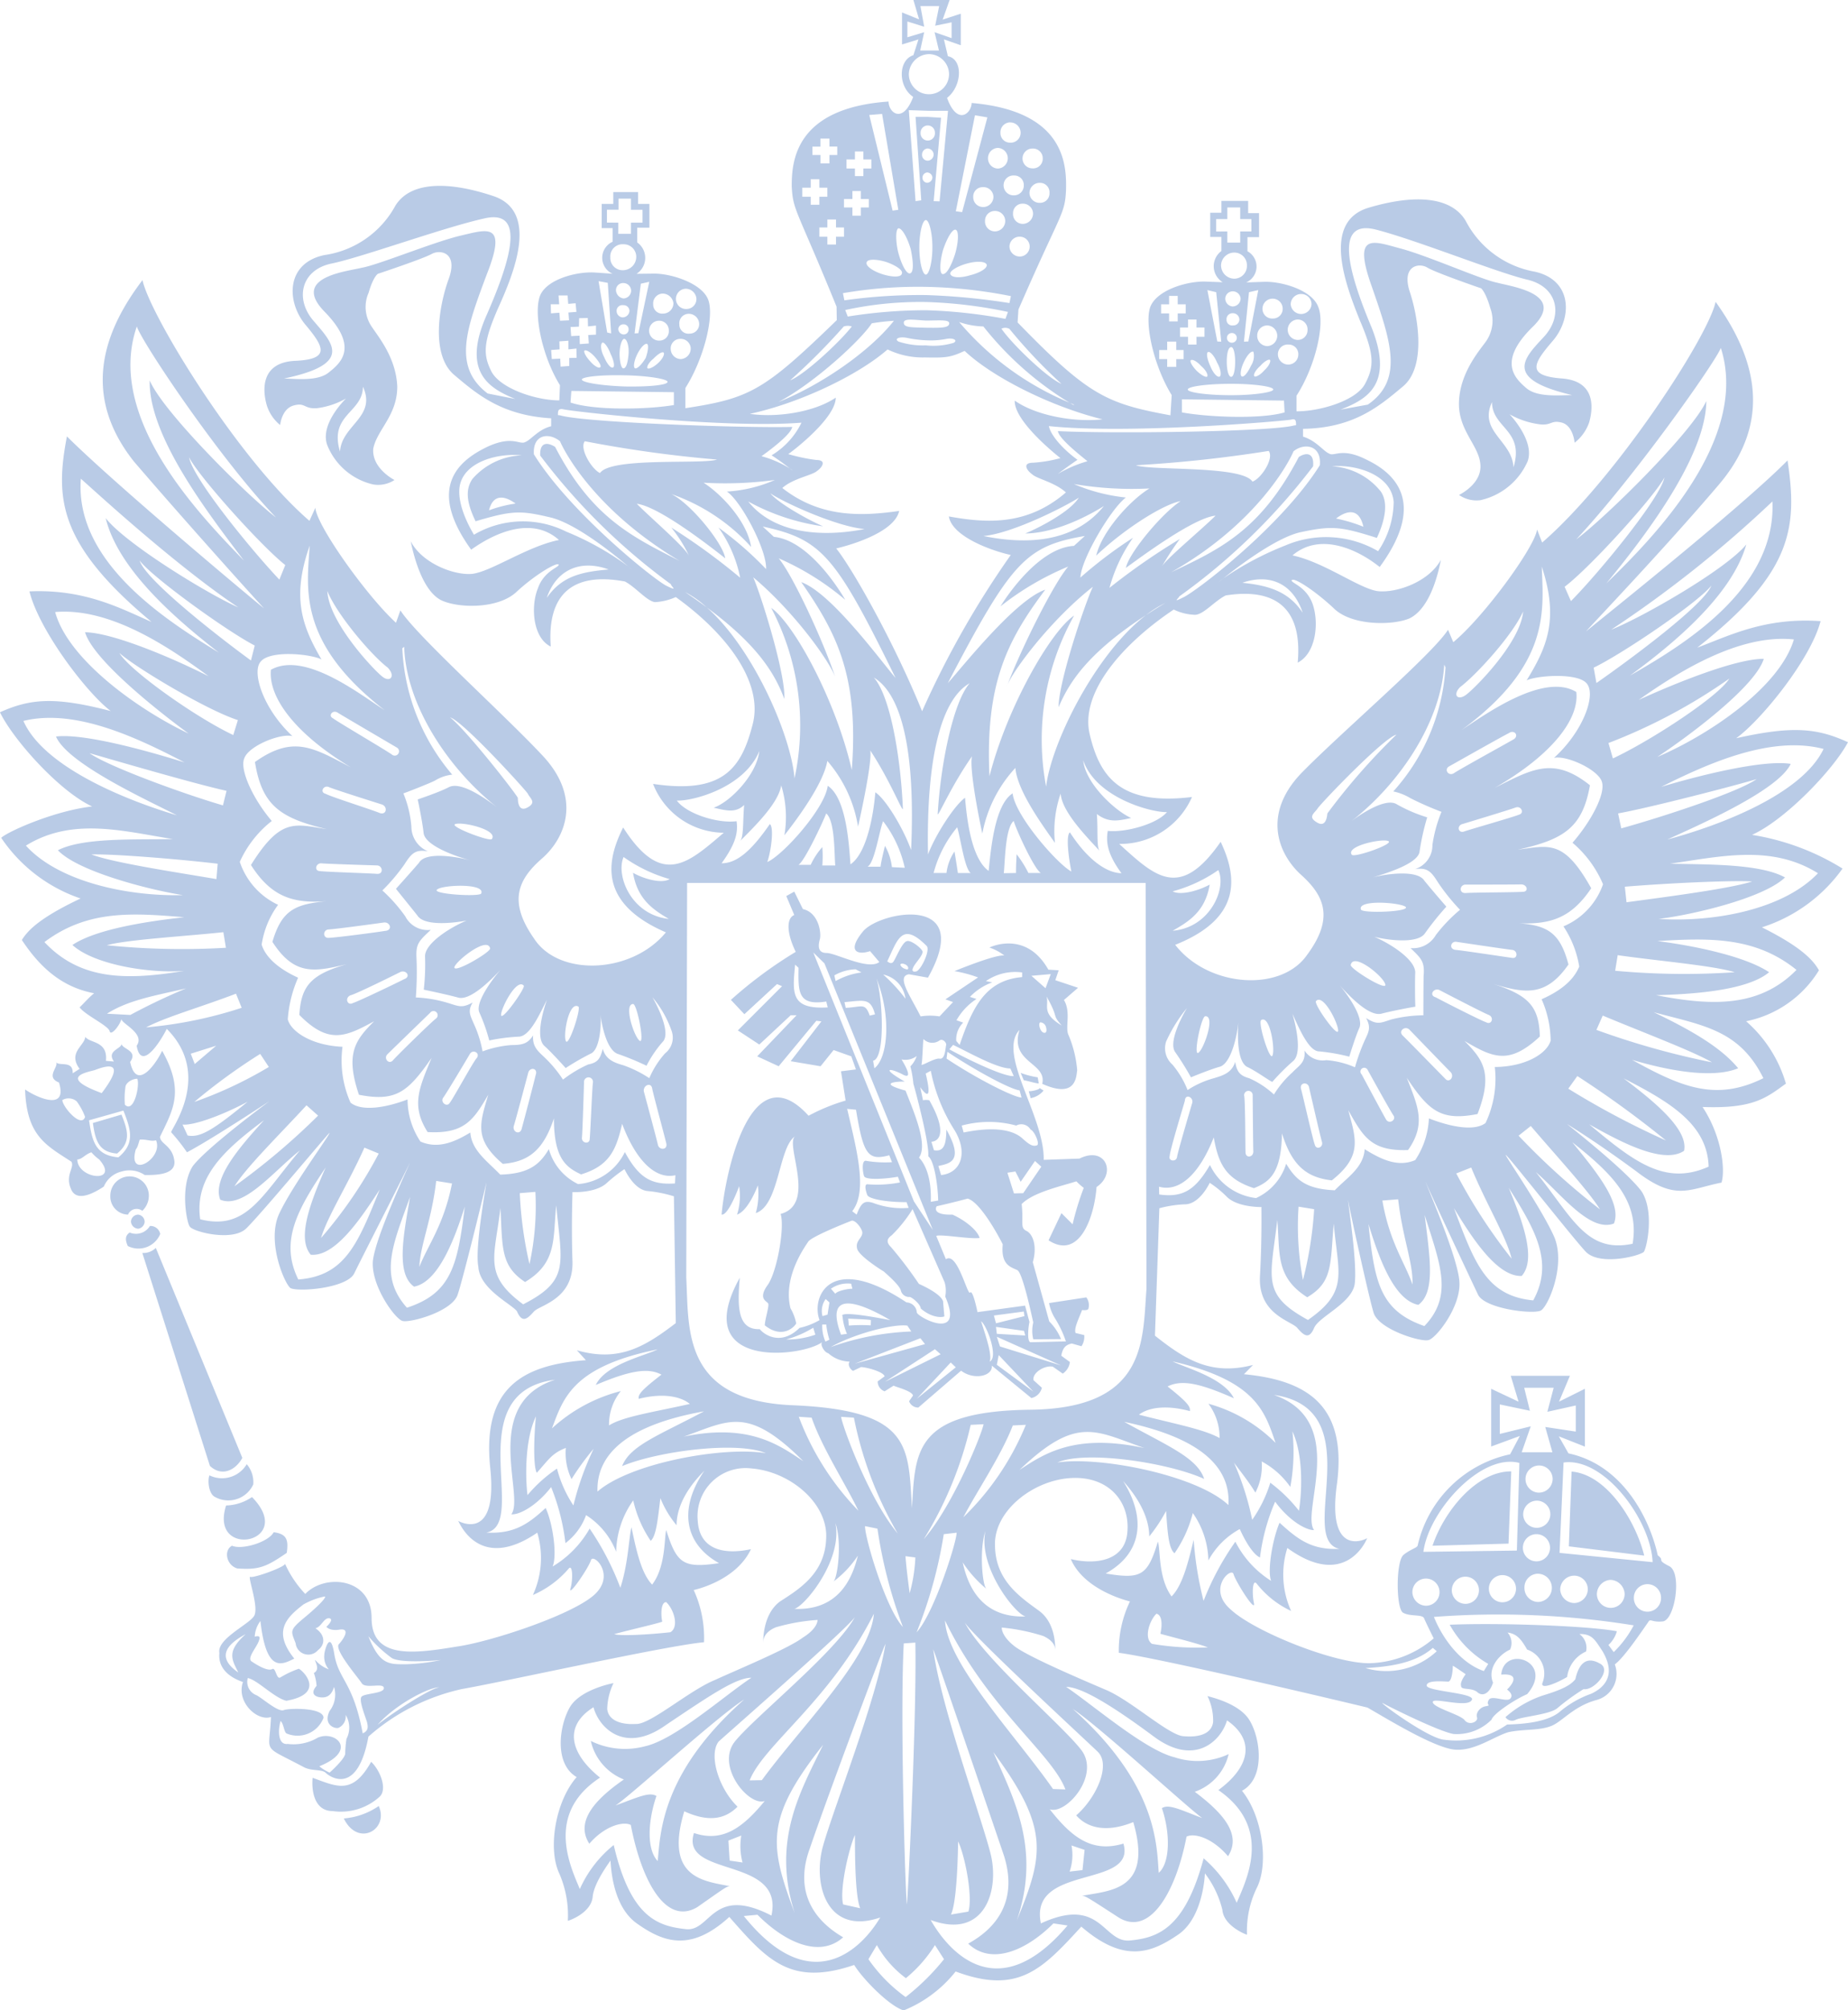 <svg xmlns="http://www.w3.org/2000/svg" viewBox="101.667 1080 186.504 202.8">
    <defs>
        <style>.a{fill:#b9cbe6;}</style>
    </defs>
    <path class="a" transform="translate(60.367 1077.8)"
          d="M 66.86 151.947 a 2.787 2.787 0 0 0 -0.659 -2.04 a 2.9 2.9 0 0 1 -3.761 1.126 c -0.212 0.51 -0.085 1.891 0.574 2.188 A 2.768 2.768 0 0 0 66.86 151.947 Z m -2.741 2.125 c -1.763 5.5 7.16 3.8 2.613 -0.85 A 4.867 4.867 0 0 1 64.119 154.072 Z m -6.65 -27.387 a 0.991 0.991 0 0 0 -1.041 -0.807 a 1.642 1.642 0 0 1 -2.04 0.659 c -0.467 0.319 -0.467 0.744 -0.191 1.36 A 2.376 2.376 0 0 0 57.469 126.685 Z m -2.953 -1.254 a 0.777 0.777 0 0 0 0.722 0.722 a 0.753 0.753 0 0 0 0.659 -0.722 a 0.732 0.732 0 0 0 -0.659 -0.7 a 0.741 0.741 0 0 0 -0.722 0.7 Z m 11.24 23.839 l -8.732 -21.183 a 1.777 1.777 0 0 1 -1.36 0.51 l 6.82 21.48 c 1.232 1.169 2.635 0.382 3.272 -0.807 Z m -1.041 8.86 c -0.85 0.446 -0.595 1.955 0.531 2.295 c 2.167 0.149 2.89 -0.127 4.993 -1.572 c 0.191 -1.317 0 -1.912 -1.317 -2.082 C 68.368 157.79 65.691 158.576 64.714 158.13 Z m 81.311 -47.253 a 8.212 8.212 0 0 1 -1.721 -0.446 l 0.319 0.744 c 0.51 0.085 1.19 0.319 1.509 0.319 l -0.106 -0.616 Z m 53.882 39.774 l -0.276 7.543 l 7.606 0.935 C 206.344 155.516 203.391 150.927 199.907 150.651 Z M 72.851 181.544 C 72.724 182.8 73 184.9 74.87 184.9 a 5.815 5.815 0 0 0 4.738 -1.445 c 0.807 -0.744 0.085 -2.635 -0.85 -3.527 C 76.867 183.328 75.273 182.415 72.851 181.544 Z m 3.145 4.1 c 1.445 2.953 4.589 1.1 3.527 -1.254 A 7.236 7.236 0 0 1 76 185.644 Z m 126.779 -15.616 c -1.19 -0.7 -2.082 -0.255 -2.486 1.572 c -0.51 0.637 -1.381 1.062 -3.336 1.657 a 11.075 11.075 0 0 0 -3.718 2.167 a 0.789 0.789 0 0 0 1.062 0.255 c 0.722 -0.319 3.463 -0.531 4.186 -1.169 a 21.99 21.99 0 0 1 2.635 -1.912 c 1.02 0.191 2.911 -1.933 1.657 -2.571 Z M 55.663 124.347 a 2.118 2.118 0 0 0 0.659 -1.53 a 1.944 1.944 0 1 0 -3.888 0 a 1.825 1.825 0 0 0 1.785 1.912 A 0.945 0.945 0 0 1 55.663 124.347 Z m 58.471 0.382 c 0.7 0.085 1.763 -2.868 1.763 -2.868 a 6.281 6.281 0 0 1 -0.212 2.868 c 1.169 -0.4 2.1 -2.953 2.1 -2.953 a 7.069 7.069 0 0 1 -0.212 2.8 c 2.38 -0.765 2.295 -6.629 3.952 -7.734 c -1 0.871 2.21 6.841 -1.445 7.819 c 0.446 1.36 -0.382 5.992 -1.36 7.245 c -0.914 1.317 -0.042 1.551 0.085 1.763 c 0.191 0.149 -0.319 1.636 -0.319 2.231 c 1.912 1.53 3.166 -0.064 3.166 -0.212 a 4.932 4.932 0 0 0 -0.574 -1.509 c -0.786 -3.145 1.445 -6.183 1.785 -6.714 s 3.952 -1.955 4.334 -2.1 c 0.34 -0.191 1.041 0.659 1.126 1.126 c 0.064 0.574 -0.7 0.85 -0.531 1.615 c 0.064 0.744 2.677 2.358 2.7 2.358 c -0.021 0 1.572 1.317 1.721 1.912 a 0.853 0.853 0 0 0 0.914 0.659 c 0.276 0.085 1.062 0.722 1.1 1.169 c 1.232 1.062 2.316 0.871 2.38 0.786 c 0 0 -0.127 -1.424 -0.127 -1.509 c -0.212 -0.637 -1.445 -1.317 -2.443 -1.763 A 40.732 40.732 0 0 0 131.216 128 c -0.595 -0.574 -0.276 -0.935 0.085 -1.19 a 14.035 14.035 0 0 0 2.1 -2.635 l 3.23 7.373 a 3.005 3.005 0 0 1 0.064 1.445 c 2.018 4.653 -2.868 2.04 -2.868 1.594 a 1.08 1.08 0 0 0 -1.041 -1 c -7.8 -5.184 -9.646 -0.467 -8.775 1.785 a 7.067 7.067 0 0 1 -2.018 0.786 c -1.955 1.912 -3.654 0.595 -4.016 0.127 c -2.295 0.085 -2.252 -2.38 -2.018 -5.184 c -5.184 9.327 6.374 8.01 8.329 6.48 c -0.276 0.212 0.212 1.062 0.595 1.126 a 3.33 3.33 0 0 0 2.167 0.85 c -0.191 0.212 -0.064 0.7 0.34 0.935 l 0.807 -0.382 c 0.467 0 2.252 0.446 2.38 0.935 l -0.7 0.51 a 1.055 1.055 0 0 0 0.7 1 l 0.914 -0.574 c 0.149 0.127 1.827 0.51 1.955 1 l -0.4 0.574 a 0.97 0.97 0 0 0 0.935 0.637 l 4.313 -3.718 c 1.317 1 3.23 0.531 3.1 -0.51 l 3.994 3.272 a 1.4 1.4 0 0 0 1.062 -1.041 l -0.85 -0.765 c -0.127 -0.786 1.19 -1.53 1.955 -1.36 l 1 0.7 a 1.646 1.646 0 0 0 0.722 -1.169 l -0.871 -0.637 c 0.149 -0.807 0.446 -1.1 1.062 -1.232 l 0.977 0.276 a 1.722 1.722 0 0 0 0.276 -1.126 l -0.871 -0.212 c -0.191 -0.446 0.34 -1.487 0.659 -2.316 c 0 0 0.595 0.085 0.637 -0.149 a 1.308 1.308 0 0 0 -0.212 -1.126 l -3.761 0.574 a 4.464 4.464 0 0 0 0.659 1.636 a 11.081 11.081 0 0 1 1.041 2.231 l -3.591 0.085 c -0.34 -0.127 -0.212 -1.509 -0.085 -2.04 l -0.446 -1.657 l -4.8 0.659 s -0.467 -2.316 -0.744 -1.976 c -0.255 0.382 -1.3 -4.186 -2.443 -3.357 l -0.977 -2.358 c 0.51 -0.191 3.293 0.34 4.377 0.212 c -0.212 -0.807 -1.572 -1.848 -2.741 -2.358 c -2.146 0.064 -1.636 -0.807 -1.572 -0.85 c -0.064 0.021 1.955 -0.446 3.1 -0.765 c 1.232 0.319 3.038 3.591 3.548 4.611 c -0.212 2.146 0.871 2.295 1.487 2.613 c 0.574 0.34 1.594 5.333 1.594 5.269 a 3.589 3.589 0 0 0 0 1.7 l 2.8 -0.021 a 5.467 5.467 0 0 0 -1.19 -1.785 l -1.657 -5.97 c 0.467 -1.636 0 -2.868 -0.659 -3.166 c -0.659 -0.319 -0.255 -0.914 -0.467 -2.7 c 1.169 -1.19 3.931 -1.785 5.524 -2.295 a 5.834 5.834 0 0 0 0.744 0.659 a 28.248 28.248 0 0 0 -1.126 3.676 l -1.126 -1.126 l -1.3 2.741 c 3.1 2.018 4.611 -2.295 4.844 -5.375 c 2.04 -1.36 0.914 -4.186 -1.721 -2.868 c 0 0 -2.358 0.085 -3.612 0.127 c 0.085 -4.4 -4.717 -10.687 -2.443 -13.109 c -1.041 3.336 2.8 3.272 2.295 5.439 c 3.527 1.593 3.421 -0.871 3.527 -1.36 a 11.563 11.563 0 0 0 -0.871 -3.548 c -0.382 -0.765 0.276 -2.316 -0.467 -3.548 l 1.424 -1.232 l -2.295 -0.765 l 0.34 -1 l -1.041 -0.064 c -2.295 -4.058 -5.949 -2.231 -5.949 -2.231 a 5.077 5.077 0 0 1 1.509 0.807 c -0.871 -0.149 -5.035 1.572 -5.035 1.572 a 13.022 13.022 0 0 1 2.38 0.637 l -3.293 2.21 l 0.765 0.276 l -1.36 1.445 a 6.115 6.115 0 0 0 -1.912 0 c -1 -2.018 -2.507 -4.058 -1.169 -4.249 l 1.912 0.34 c 4.8 -8.541 -4.908 -6.693 -6.565 -4.653 c -1.7 2.082 -0.446 2.38 0.722 1.976 l 0.935 1.1 c -1.1 0.871 -4.4 -0.914 -5.333 -0.914 c -0.871 0 -0.871 -0.7 -0.659 -1.424 c 0.149 -0.765 -0.212 -2.677 -1.721 -3 l -0.871 -1.763 l -0.807 0.446 l 0.807 1.912 c -0.786 0.319 -0.807 1.763 0.149 3.718 a 43.434 43.434 0 0 0 -6.544 4.844 l 1.36 1.445 l 3.293 -3.038 l 0.51 0.212 l -4.462 4.462 l 2.167 1.424 l 3.166 -2.953 h 0.595 l -3.973 4.143 l 2.167 1 l 3.8 -4.589 l 0.51 0.064 l -3.1 4.016 l 3.017 0.51 l 1.317 -1.636 l 1.785 0.637 l 0.467 1.317 l -1.509 0.191 l 0.467 2.953 a 19.2 19.2 0 0 0 -3.739 1.53 c -5.843 -6.459 -8.414 5.779 -8.775 9.965 Z m 6.5 12.6 a 10.7 10.7 0 0 0 2.741 -1.19 l 0.212 0.7 a 8.438 8.438 0 0 1 -2.953 0.489 Z m 21.268 2.55 l 0.191 -0.977 l 3.484 3.676 Z m 6.48 0.064 l -6.162 -1.912 l -0.319 -0.977 Z m -6.48 -3.187 l -0.085 -0.7 l 2.826 0.4 l 0.127 0.467 Z m 2.72 -2.252 l 0.064 0.467 l -2.868 0.722 l -0.212 -0.786 l 3.017 -0.4 Z m -3.442 5.057 c 0.276 -0.659 -0.4 -2.613 -0.871 -4.079 C 140.9 135.906 142.094 139.114 141.181 139.56 Z m -14.851 -4.589 a 5.814 5.814 0 0 0 0.446 1.785 l -0.595 0.085 c -1.785 -4.738 2.082 -3.166 4.972 -1.466 c -5.545 -1.084 -4.823 -0.4 -4.823 -0.4 Z m 2.868 0.4 l -0.021 0.531 a 15.237 15.237 0 0 0 -2.21 0.021 l -0.064 -0.7 c 0.552 0.021 2.167 0.085 2.295 0.149 Z m -2 -3.676 l 0.127 0.51 c -0.574 0 -1.594 0.255 -1.721 0.51 l -0.446 -0.51 A 2.95 2.95 0 0 1 127.2 131.7 Z m -2.592 5.843 a 3.8 3.8 0 0 1 -0.319 -1.721 h 0.4 a 7.858 7.858 0 0 0 0.319 1.53 l -0.4 0.191 Z m 0.212 -2.72 l -0.51 0.149 a 2.057 2.057 0 0 1 0.319 -1.721 l 0.382 0.34 Z m 0.319 3.272 c 2.146 -1.232 6.119 -2.358 7.734 -2.167 l 0.4 0.595 a 27.24 27.24 0 0 0 -8.137 1.572 Z m 2.422 1.678 l 6.629 -2.571 l 0.467 0.595 l -7.1 1.976 Z M 130.6 141.6 l 5.057 -3.293 l 0.574 0.51 L 130.6 141.6 Z m 7.16 -1.466 l -3.931 3.166 l 3.421 -3.654 l 0.51 0.489 Z m 9.03 -33.761 c -0.149 0.064 -0.382 -0.064 -0.51 -0.382 s -0.127 -0.574 0 -0.659 a 0.618 0.618 0 0 1 0.574 0.446 c 0.085 0.255 0.085 0.552 -0.064 0.595 Z m 1.657 -0.722 c -2.1 -1.254 -1.254 -1.976 -1.53 -2.932 C 148.235 105.034 147.385 104.439 148.447 105.65 Z m -1.1 -5.184 l -0.531 1.424 l -1.424 -1.254 l 1.955 -0.17 Z m -2.783 22.1 l -0.935 0.021 l -0.659 -2.082 l 0.807 -0.127 l 0.531 1.041 l 1.445 -2.1 l 0.637 0.574 l -1.827 2.677 Z m 0.744 -6.417 c 0.382 0.127 0.977 1.487 0.637 1.593 c -0.4 0.127 -0.722 -0.021 -1.487 -0.722 c -0.744 -0.659 -2.38 -1.3 -5.907 -0.574 l -0.191 -0.7 a 10.492 10.492 0 0 1 5.5 0 a 1.075 1.075 0 0 1 1.445 0.4 Z m -7.479 -11.027 a 6.252 6.252 0 0 1 2.018 -2.146 l -0.659 -0.212 a 5.917 5.917 0 0 1 2.252 -1.466 l -0.637 -0.127 a 5.189 5.189 0 0 1 3.654 -0.871 v 0.467 c -3.761 0.319 -5.035 3.145 -6.31 6.841 l -0.34 -0.4 a 2.377 2.377 0 0 1 0.7 -1.848 Z m -0.34 2.486 c 1.445 0.68 4.419 2.38 5.779 2.38 l 0.34 0.765 c -0.977 0.085 -4.611 -1.657 -6.5 -2.7 Z m -0.574 0.7 c 2.868 1.912 6.353 3.782 7.288 3.888 l 0.191 0.722 c -0.786 -0.021 -4.547 -1.912 -7.564 -3.931 l 0.085 -0.68 Z m -2.4 -1.275 a 1.241 1.241 0 0 0 1.572 0.149 c 0.34 -0.276 0.765 0.212 0.7 0.446 c -0.085 0.319 -0.085 1.509 -0.7 1.36 c -0.574 -0.021 -1.891 0.85 -1.785 0.574 C 134.4 109.3 134.445 106.989 134.509 107.031 Z m 0.212 3.463 l 0.51 -0.276 a 17.337 17.337 0 0 0 2.358 5.928 c 1.424 2.273 0.744 4.377 -1.317 4.589 l -0.276 -0.914 c 1.126 -0.255 2.635 -0.446 0.807 -3.676 c -0.021 1.3 -0.149 2.295 -1.254 2.082 l -0.255 -0.85 c 0.977 -0.085 1.466 -1.232 -0.212 -4.186 a 1.511 1.511 0 0 0 -0.637 0 l -0.276 -1.317 C 134.743 112.662 135.4 113.3 134.722 110.495 Z m -1.254 1 c 0.191 0.637 1.636 6.034 1.509 7.351 c 0.637 0.467 0.977 3.081 1 4.462 l -0.744 0.127 c 0.085 -2.316 -0.51 -3.761 -1.19 -4.462 c 0.914 -1.254 -0.446 -4.441 -1.36 -6.756 c -2.635 -0.722 -1.232 -0.914 -0.085 -0.914 c -2.316 -1.317 -1.657 -1.445 -0.255 -0.744 c 1.381 0.786 -0.064 -1.487 -0.064 -1.487 a 1.887 1.887 0 0 0 1.53 -0.34 a 2.679 2.679 0 0 1 -0.637 1.041 a 10.693 10.693 0 0 1 0.3 1.721 Z m -1.02 -11.643 c -0.212 -0.127 -0.34 -0.34 -0.255 -0.382 c 0.021 -0.085 0.255 -0.085 0.467 0.021 c 0.255 0.127 0.34 0.34 0.276 0.446 c 0 0.106 -0.255 0.042 -0.489 -0.085 Z m 2.358 -2.231 c 0.4 0.34 -0.446 2.231 -0.977 2.55 c -0.212 0.085 -0.595 0.085 -0.382 -0.34 c 0.149 -0.446 1.1 -1.317 0.935 -1.7 c -0.212 -0.4 -1.254 -1.169 -1.593 -0.977 c -0.467 0.127 -1.126 1.827 -1.36 2.1 c -0.255 0.255 -0.531 -0.064 -0.595 -0.064 c 1.062 -2.231 1.487 -4.058 3.973 -1.572 Z m -2.125 5.333 a 16.94 16.94 0 0 0 -2.252 -2.443 A 2.845 2.845 0 0 1 132.682 102.952 Z m -2.932 -2.061 c 1.572 3.994 1.1 8.1 -0.212 9.072 l -0.127 -0.765 c 1.232 -0.212 1 -6.183 0.34 -8.307 Z m -0.149 3.633 l -0.531 0.127 c -0.467 -1.36 -0.807 -0.85 -2.422 -0.786 l -0.127 -0.574 c 1.955 -0.17 2.635 -0.467 3.081 1.232 Z m -1.955 -4.547 l 0.595 0.319 a 7.16 7.16 0 0 0 -2.613 0.871 l -0.128 -0.574 a 4.633 4.633 0 0 1 2.146 -0.616 Z m -6.1 -0.467 l 0.34 0.319 c -0.021 2.358 -0.127 3.867 2.8 3.4 l 0.149 0.595 c -3.761 0.212 -3.569 -1.424 -3.293 -4.313 Z m 1.827 -1.232 l 1.126 1.1 l 10.942 26.9 l -1.912 -2.89 L 123.376 98.278 Z m 4.313 15.871 c 0.744 4.462 1.169 5.184 3.357 4.589 l 0.276 0.7 a 11.563 11.563 0 0 1 -2.55 -0.127 c -0.574 -0.191 -0.4 1.169 -0.276 1.509 c 0.085 0.446 2.1 0.319 3.421 0.085 l 0.212 0.574 a 12.131 12.131 0 0 1 -3.229 0.191 c -0.446 -0.085 -0.212 0.722 -0.064 1.1 c 0.212 0.382 1.891 0.7 3.952 0.7 l 0.212 0.574 a 8.119 8.119 0 0 1 -3.612 -0.51 c -0.85 -0.255 -1.169 -0.021 -1.636 1.19 l -0.446 -0.34 c 1.594 -2.04 0.446 -6.183 -0.51 -10.326 l 0.892 0.085 Z M 227.8 77.073 c -3.166 -1.445 -5.652 -1.657 -11.282 -0.4 c 2.486 -1.785 7.5 -7.925 8.52 -11.813 c -5.652 -0.4 -9.306 1.509 -12.451 2.677 c 9.71 -7.606 10.113 -12.217 9.115 -18.888 C 216.713 53.7 201.288 65.9 201.373 65.9 c -0.085 0 7.755 -8.159 13.47 -14.894 c 5.758 -6.841 3.145 -13.407 -0.4 -18.357 c -0.722 3.463 -10.028 17.8 -17.507 24.285 l -0.51 -1.317 c -0.255 1.827 -5.4 8.839 -8.456 11.367 l -0.531 -1.254 c -1.572 2.486 -10.9 10.453 -14.83 14.49 c -3.867 4.058 -2.38 8.01 -0.085 10.156 c 2.422 2.146 3.463 4.4 0.7 8.137 c -2.635 3.824 -9.986 3.293 -13.322 -1 c 6.905 -2.741 6.183 -7.033 4.589 -10.39 c -4.143 5.97 -6.65 3.463 -10.241 0.212 A 7.921 7.921 0 0 0 161.6 82.6 c -7.075 0.871 -9.264 -1.891 -10.3 -6.225 c -1.1 -4.271 3.336 -9.264 8.456 -12.684 a 5.258 5.258 0 0 0 2.146 0.531 c 0.871 -0.021 1.955 -1.381 3.1 -1.955 c 5.163 -0.807 7.755 1.424 7.266 6.778 c 1.848 -0.935 2.167 -4.016 1.508 -5.907 c -0.659 -1.848 -2.316 -2.146 -2.1 -2.422 c 0.255 -0.276 2.358 1.1 4.207 2.826 c 1.763 1.785 5.907 1.785 7.67 1.041 c 1.721 -0.85 2.677 -3.421 3.166 -5.907 c -1.232 2.231 -4.441 3.336 -6.31 3.166 c -1.827 -0.191 -5.439 -2.932 -8.669 -3.612 c 2.7 -2.316 6.438 -0.722 8.8 1.169 c 4.929 -6.714 1.254 -9.582 -1.3 -10.815 c -2.55 -1.3 -3.272 -0.276 -3.824 -0.637 c -0.574 -0.255 -1.3 -1.3 -2.613 -1.7 v -0.786 c 5.12 -0.085 7.691 -2.273 10.05 -4.249 c 2.422 -1.955 1.572 -7.033 0.722 -9.582 c -0.85 -2.613 0.914 -2.953 1.763 -2.443 c 0.807 0.51 5.439 2.1 5.439 2.1 s 0.446 0.34 0.914 1.955 a 3.669 3.669 0 0 1 -0.467 3.463 c -0.722 0.977 -2.55 3.145 -2.677 5.949 c -0.149 2.89 1.955 4.4 2.146 6.31 c 0.255 2.04 -2.146 3.166 -2.146 3.166 a 3.1 3.1 0 0 0 2.146 0.531 a 6.816 6.816 0 0 0 4.781 -3.931 c 0.744 -2.082 -1.827 -4.738 -1.827 -4.738 a 8.388 8.388 0 0 0 2.953 1 c 1.317 0.191 1.19 -0.467 2.358 -0.149 c 1.126 0.34 1.254 2.018 1.254 2.018 a 4.429 4.429 0 0 0 1.466 -2.04 c 0.382 -1.317 0.765 -4.186 -2.762 -4.441 c -3.612 -0.276 -2.868 -1.509 -0.935 -3.761 c 2.018 -2.316 2.04 -6.162 -1.785 -7.011 a 9.778 9.778 0 0 1 -6.969 -5.12 c -1.445 -2.443 -5.1 -2.741 -9.858 -1.317 c -4.653 1.445 -2.295 7.691 -0.85 11.3 c 1.53 3.548 1.466 4.717 0.531 6.48 c -0.935 1.7 -4.611 2.762 -6.905 2.741 V 42.123 c 1.891 -2.932 2.89 -7.2 2.21 -8.924 c -0.595 -1.721 -3.654 -2.613 -5.439 -2.571 c -1.891 0.064 -1.848 0.064 -1.848 0.064 a 1.754 1.754 0 0 0 0.128 -3.145 V 26.124 h 1.169 V 23.7 h -1.1 V 22.469 h -2.7 v 1.19 h -1.126 V 26.1 h 1.126 v 1.424 a 1.9 1.9 0 0 0 0.127 3.145 l -1.785 -0.064 c -1.827 -0.042 -4.866 0.85 -5.524 2.571 c -0.595 1.721 0.382 5.992 2.167 8.881 l -0.127 2.04 c -6.48 -1.19 -8.286 -2.018 -15.425 -9.37 l 0.085 -1.3 c 4.271 -9.837 4.674 -9.519 4.8 -12 c 0.064 -2.507 0 -8.01 -9.519 -8.839 c -0.042 1.1 -1.466 2.295 -2.486 -0.51 c 1.509 -1.169 1.657 -3.888 0.085 -4.207 l -0.4 -1.7 l 1.7 0.595 V 3.581 l -1.827 0.595 l 0.7 -1.976 h -3.654 l 0.574 1.955 l -1.721 -0.7 v 3.23 l 1.657 -0.51 l -0.51 1.594 c -1.53 0.467 -1.593 3.145 -0.021 4.207 c -1.062 2.8 -2.486 1.572 -2.486 0.467 c -9.455 0.659 -9.773 6.055 -9.773 8.541 c 0.127 2.507 0.467 2.188 4.526 12.153 l 0.021 1.36 c -7.33 7.1 -8.732 7.883 -15.276 8.881 v -2.04 c 1.785 -2.8 2.932 -7.1 2.316 -8.86 c -0.574 -1.657 -3.654 -2.677 -5.46 -2.677 l -1.785 0.021 a 1.911 1.911 0 0 0 0.064 -3.166 V 25.168 h 1.232 v -2.4 H 105.7 v -1.19 h -2.507 v 1.19 h -1.169 V 25.21 h 1.1 v 1.381 a 1.769 1.769 0 0 0 0 3.23 s -0.17 -0.021 -1.763 -0.127 c -1.891 -0.127 -4.929 0.7 -5.567 2.358 c -0.659 1.763 0.191 6.055 2.018 9.009 l -0.064 1.53 c -2.316 0 -5.907 -1.169 -6.841 -2.89 c -0.871 -1.721 -0.871 -2.932 0.7 -6.5 c 1.593 -3.527 4.122 -9.731 -0.574 -11.24 c -4.611 -1.53 -8.35 -1.424 -9.837 1 a 9.721 9.721 0 0 1 -7.16 4.972 c -3.8 0.786 -3.888 4.547 -1.976 6.948 c 1.955 2.316 2.613 3.548 -0.935 3.718 c -3.591 0.149 -3.293 3.038 -2.932 4.377 a 4.133 4.133 0 0 0 1.381 2.1 s 0.149 -1.657 1.381 -1.976 c 1.19 -0.319 1 0.382 2.358 0.276 a 8 8 0 0 0 2.911 -0.977 s -2.7 2.571 -1.891 4.717 a 6.579 6.579 0 0 0 4.611 3.952 a 2.983 2.983 0 0 0 2.167 -0.446 S 78.8 49.453 78.97 47.456 c 0.382 -1.912 2.443 -3.357 2.422 -6.289 c -0.127 -2.868 -1.891 -4.972 -2.55 -5.97 a 3.527 3.527 0 0 1 -0.34 -3.463 c 0.467 -1.636 0.935 -1.912 0.935 -1.912 s 4.611 -1.53 5.46 -2.018 c 0.85 -0.446 2.613 -0.127 1.721 2.443 c -0.977 2.613 -1.891 7.606 0.446 9.71 c 2.316 1.955 4.8 4.143 9.858 4.441 V 45.2 c -1.3 0.319 -2.018 1.36 -2.613 1.594 c -0.574 0.319 -1.254 -0.7 -3.8 0.467 c -2.613 1.254 -6.353 3.888 -1.657 10.39 c 2.55 -1.827 6.225 -3.336 8.86 -0.977 c -3.208 0.637 -6.884 3.23 -8.8 3.421 c -1.848 0.149 -5.035 -1.1 -6.162 -3.293 c 0.446 2.188 1.381 5.057 3.038 5.928 c 1.7 0.85 5.822 0.935 7.67 -0.85 c 1.848 -1.7 3.952 -2.932 4.207 -2.741 c 0.191 0.276 -1.445 0.574 -2.082 2.422 c -0.744 1.827 -0.51 4.993 1.3 5.864 c -0.382 -5.312 2.252 -7.543 7.479 -6.565 c 1.1 0.574 2.21 1.976 3.038 2.082 a 5.885 5.885 0 0 0 2.1 -0.51 c 5.035 3.612 8.945 8.6 7.734 12.939 c -1.126 4.334 -2.975 6.969 -10.028 5.907 a 7.732 7.732 0 0 0 7.139 4.929 c -3.612 3.081 -6.247 5.567 -10.156 -0.531 c -1.7 3.4 -2.507 7.628 4.313 10.581 c -3.463 4.207 -10.836 4.5 -13.322 0.595 c -2.635 -3.761 -1.572 -5.97 0.85 -8.074 c 2.358 -2.082 3.931 -6.034 0.191 -10.177 c -3.8 -4.122 -12.918 -12.281 -14.512 -14.83 l -0.446 1.254 c -2.953 -2.7 -8.01 -9.795 -8.137 -11.6 l -0.595 1.317 c -7.288 -6.289 -16.148 -20.864 -16.849 -24.285 c -3.654 4.8 -6.417 11.3 -0.871 18.293 c 5.524 6.438 13.13 14.851 13.13 14.809 c 0 0.064 -15.021 -12.472 -19.887 -17.337 c -1.19 6.247 -0.914 10.836 8.541 18.718 c -3.038 -1.317 -6.693 -3.336 -12.323 -3.081 c 0.977 3.931 5.758 10.22 8.2 12.068 c -5.524 -1.424 -8.01 -1.3 -11.176 0.127 c 1.36 2.8 6.034 8.01 9.306 9.5 c -3.888 0.446 -8.584 2.571 -9.179 3.166 a 15.737 15.737 0 0 0 8.01 6.119 c -4.143 1.955 -5.333 3.229 -5.928 4.186 C 45.4 99.892 47.631 101.8 50.8 102.4 c -0.51 0.4 -0.935 0.914 -1.466 1.424 c 0.595 0.807 2.932 1.848 3.038 2.422 c 0.127 0.467 0.977 -0.531 1.19 -1.254 c -0.064 0.446 2.422 1.445 1.53 2.7 c 0.446 2.613 2.358 -0.34 3.038 -1.7 c 4.674 4.674 0.34 10.22 0.446 10.432 a 19.456 19.456 0 0 1 1.594 2.018 c 2.507 -1.317 8.329 -5.163 8.329 -5.163 s -6.247 4.611 -7.734 6.544 c -1.36 2.1 -0.595 5.779 -0.319 6.1 c 0.276 0.531 4.334 1.572 5.715 0.191 c 1.53 -1.487 8.477 -9.837 8.392 -9.625 c 0 0.276 -3.8 5.375 -5.1 8.2 c -1.254 2.8 0.574 7.033 1.169 7.458 c 0.871 0.4 5.652 0 6.417 -1.466 c 0.7 -1.445 5.694 -11.218 5.63 -11.218 c 0.064 0 -3.484 7.436 -3.739 9.965 c -0.191 2.507 2.295 5.907 3.017 6.034 c 0.786 0.191 5.1 -0.977 5.567 -2.741 c 0.574 -1.7 2.89 -11.218 2.868 -11.218 c 0.043 0 -1.19 6.544 -0.807 8.477 c 0.127 2.231 3.229 3.7 3.888 4.483 c 0.531 1.254 1.041 0.807 1.721 0.042 c 0.595 -0.659 4.058 -1.232 3.888 -5.142 c -0.127 -3.931 0.021 -6.905 0 -6.905 c 0.021 0 2.358 0.127 3.484 -0.935 a 15.755 15.755 0 0 1 1.763 -1.381 c 0.021 0 0.935 2.1 2.358 2.21 a 13.016 13.016 0 0 1 2.635 0.531 l 0.191 12.791 c -3.166 2.422 -5.758 3.952 -9.986 2.741 l 0.914 1 c -6.438 0.467 -10.453 2.826 -9.667 10.751 c 0.85 7.734 -3.145 5.5 -3.229 5.46 c 0.085 0.021 2.018 5.269 7.989 1.19 a 8.928 8.928 0 0 1 -0.446 6.289 a 9.963 9.963 0 0 0 3.591 -2.635 c 0.446 -0.595 0.467 1.169 0.191 2.018 c -0.191 0.85 1.891 -2.188 2.082 -2.911 c 0.276 -0.722 2.613 1.594 0.212 3.612 c -2.443 2.04 -10.432 4.653 -13.768 5.12 c -4.271 0.7 -8.584 1.317 -8.584 -2.89 c 0 -4.079 -4.738 -4.483 -6.693 -2.422 a 10.825 10.825 0 0 1 -2.04 -3.038 c -0.042 0.34 -3.357 1.53 -3.548 1.3 c -0.149 0.276 0.977 3.293 0.382 4.016 c -0.595 0.85 -3.739 2.295 -3.463 3.676 c -0.212 2.1 2.04 2.8 2.38 2.932 c -0.7 2.018 1.445 3.994 2.826 3.527 c -0.149 3.8 -1.041 2.741 3.272 5.035 c 0.786 0.446 1.848 0.212 2.252 0.595 c 0.4 0.4 3.208 2.38 4.313 -3.654 a 21.091 21.091 0 0 1 9.455 -4.8 c 4.483 -0.786 20.737 -4.4 24.413 -4.717 a 11.584 11.584 0 0 0 -1.041 -5.269 s 4.249 -0.871 5.779 -4.122 c -2.613 0.574 -5.205 0.127 -5.375 -2.89 a 4.85 4.85 0 0 1 5.46 -5.248 c 3.888 0.319 7.755 3.548 7.5 7.139 c -0.149 3.484 -2.762 5.057 -4.674 6.289 c -1.827 1.381 -1.636 4.143 -1.7 4.122 c 0.064 0.042 -0.149 -0.935 1.3 -1.53 a 19.8 19.8 0 0 1 4.207 -0.744 c 0 0.064 0.021 0.85 -1.487 1.785 c -1.487 1.126 -6.693 3.272 -8.86 4.271 c -2.613 1.062 -6.544 4.526 -7.989 4.441 c -1.445 0.085 -2.762 -0.319 -2.89 -1.509 a 6.363 6.363 0 0 1 0.637 -2.613 s -3.272 0.595 -4.377 2.38 c -1.1 1.848 -1.657 5.758 0.659 7.1 c -2.146 2.443 -2.932 7.2 -1.763 9.71 a 10.54 10.54 0 0 1 0.871 4.781 c 0 0.042 2.358 -0.744 2.507 -2.422 c 0.149 -1.53 1.848 -3.654 1.785 -3.654 c 0.064 0 0 4.462 2.677 6.353 c 2.613 1.848 5.375 2.953 9.327 -0.659 c 3.8 4.334 6.183 7.033 12.6 4.844 c 0.914 1.466 3.527 4.122 4.993 4.589 a 12.828 12.828 0 0 0 5.248 -3.931 c 6.31 2.358 8.732 -0.212 12.684 -4.526 c 4.313 3.739 7.075 2.635 9.71 0.85 c 2.635 -1.721 2.762 -6.225 2.762 -6.225 a 9.994 9.994 0 0 1 1.763 3.676 c 0.127 1.657 2.486 2.55 2.486 2.507 a 9.89 9.89 0 0 1 1 -4.738 c 1.232 -2.486 0.531 -7.266 -1.508 -9.773 c 2.358 -1.254 1.891 -5.227 0.786 -7.075 c -1.062 -1.827 -4.271 -2.443 -4.271 -2.486 a 5.619 5.619 0 0 1 0.574 2.613 c -0.149 1.232 -1.466 1.572 -2.932 1.445 c -1.445 0 -5.312 -3.591 -7.883 -4.674 c -2.486 -1.062 -7.67 -3.272 -9.136 -4.334 c -1.466 -1.1 -1.381 -1.955 -1.381 -1.955 a 19.87 19.87 0 0 1 4.186 0.85 c 1.445 0.659 1.169 1.53 1.232 1.53 c -0.064 0 0.212 -2.677 -1.636 -4.058 c -1.891 -1.381 -4.377 -3.017 -4.462 -6.5 c -0.191 -3.548 3.824 -6.693 7.67 -6.905 c 3.739 -0.212 5.928 2.316 5.694 5.375 c -0.191 3 -3.208 3.4 -5.715 2.8 c 1.381 3.229 5.97 4.271 5.97 4.271 a 11.444 11.444 0 0 0 -1.126 5.184 c 3.654 0.467 19.887 4.271 25.092 5.524 c 2.04 1.169 6.841 4.122 8.881 4.249 c 1.976 0.127 3.824 -1.3 5.333 -1.764 c 1.445 -0.319 3.038 -0.149 4.249 -0.595 c 1.126 -0.382 2.252 -1.976 4.589 -2.635 a 2.722 2.722 0 0 0 1.912 -3.612 c 0.977 -0.7 2.932 -3.654 3.336 -4.207 c 0.276 -0.51 0.319 0 1.509 -0.128 c 1.232 -0.149 1.955 -4.908 0.659 -5.567 c -1.381 -0.7 -0.4 -0.531 -1.169 -1.1 c -0.786 -3.612 -3.484 -9.115 -9.009 -10.283 l -0.977 -1.721 l 2.635 1.041 V 142.3 l -2.613 1.3 l 1.1 -2.613 h -5.97 l 0.786 2.613 l -2.762 -1.3 v 5.822 l 2.89 -1.062 l -0.977 1.848 a 12.165 12.165 0 0 0 -9.327 9.179 c -0.021 0.255 -0.722 0.382 -1.445 0.977 c -0.786 0.7 -0.744 5.567 0 5.843 c 0.7 0.382 1.891 0.127 2.082 0.531 c 0.212 0.51 0.977 2.04 0.977 2.04 a 10.351 10.351 0 0 1 -6.565 2.507 c -3.612 -0.021 -11.537 -3.208 -13.9 -5.4 c -2.443 -2.082 0 -4.313 0.255 -3.612 c 0.191 0.722 2.167 3.867 2.082 3.017 c -0.212 -0.871 -0.191 -2.613 0.276 -2.018 a 9.541 9.541 0 0 0 3.463 2.741 a 8.879 8.879 0 0 1 -0.382 -6.353 c 5.949 4.313 8.053 -0.935 8.053 -1 c 0 0.064 -4.143 2.21 -3.038 -5.524 c 1 -7.819 -2.953 -10.39 -9.391 -11.006 l 0.914 -0.935 c -4.249 1.1 -6.841 -0.531 -9.9 -2.953 l 0.446 -12.854 a 11.412 11.412 0 0 1 2.7 -0.4 c 1.445 -0.127 2.38 -2.167 2.38 -2.167 a 10.689 10.689 0 0 1 1.763 1.445 c 1.1 1.041 3.421 1 3.463 1 c -0.021 0 0.064 3.038 -0.149 6.884 c -0.255 3.952 3.166 4.589 3.761 5.312 c 0.68 0.786 1.19 1.19 1.7 0 c 0.467 -1.126 3.676 -2.422 4.079 -4.334 c 0.34 -2.018 -0.7 -8.541 -0.659 -8.584 c -0.042 0.021 2.04 9.582 2.571 11.346 c 0.467 1.7 4.738 3 5.524 2.8 c 0.722 -0.085 3.336 -3.357 3.145 -5.907 c -0.149 -2.486 -3.484 -10.092 -3.421 -10.092 c -0.064 0 4.611 9.965 5.312 11.431 c 0.722 1.4 5.439 1.976 6.31 1.594 c 0.722 -0.34 2.571 -4.526 1.381 -7.415 c -1.232 -2.8 -4.844 -8.01 -4.908 -8.286 c -0.021 -0.276 6.693 8.286 8.095 9.773 c 1.445 1.445 5.439 0.4 5.843 0 c 0.276 -0.34 1.1 -3.952 -0.191 -6.055 c -1.445 -2.04 -7.564 -6.841 -7.564 -6.841 s 2.868 1.721 7.011 4.781 c 3.952 3.038 5.269 1.785 8.584 1.126 c 0.4 -1.254 0.042 -4.674 -1.912 -7.628 c 5.12 0.191 6.417 -0.914 8.414 -2.358 a 13.248 13.248 0 0 0 -4.016 -6.289 a 11.219 11.219 0 0 0 7.351 -5.142 c -0.574 -1 -1.721 -2.316 -5.758 -4.334 a 15.9 15.9 0 0 0 8.137 -5.928 a 24.679 24.679 0 0 0 -9.136 -3.4 c 3.357 -1.508 8.223 -6.586 9.689 -9.349 Z M 194.043 49.347 c -0.127 -2.7 -3.548 -3.612 -2.167 -6.586 C 191.875 45.395 195.19 45.565 194.043 49.347 Z M 179.68 35.132 c -2.422 -5.8 -3.676 -10.815 0.467 -9.773 c 4.143 1.062 12.217 4.334 15.3 5.057 s 3.654 3.654 1.636 5.8 c -1.955 2.1 -4.122 4.207 2.89 5.843 c -1.317 0 -3.527 0.255 -4.653 -0.722 s -2.89 -2.635 0.595 -6.1 c 3.591 -3.4 -2.082 -4.122 -3.548 -4.526 c -1.594 -0.319 -7.033 -2.741 -9.795 -3.463 c -2.7 -0.722 -4.8 -1.636 -2.826 3.867 c 1.891 5.46 3.272 9.37 -0.4 11.9 l -2.762 0.51 c 2.592 -1.02 5.482 -2.486 3.1 -8.392 Z M 75.613 47.753 c -1.126 -3.761 2.295 -3.888 2.316 -6.544 C 79.331 44.269 75.783 45.076 75.613 47.753 Z m 14.894 -5.864 c -3.591 -2.741 -2.1 -6.586 -0.085 -12 c 2.146 -5.4 0 -4.526 -2.762 -3.888 c -2.762 0.68 -8.222 2.932 -9.837 3.208 c -1.53 0.382 -7.2 0.935 -3.761 4.441 c 3.463 3.548 1.657 5.142 0.446 6.1 c -1.1 0.935 -3.272 0.659 -4.547 0.637 c 7.011 -1.466 4.929 -3.548 3.017 -5.779 c -1.955 -2.21 -1.317 -5.184 1.785 -5.822 c 3.081 -0.637 11.218 -3.612 15.4 -4.547 c 4.186 -0.977 2.762 3.994 0.255 9.731 c -2.571 5.779 0.276 7.415 2.89 8.477 l -2.8 -0.552 Z m 13.725 46.764 a 15.044 15.044 0 0 0 4.653 2.231 c -0.85 0.51 -2.7 -0.064 -3.7 -0.637 c 0.446 2.635 1.955 3.676 3.612 4.653 C 105.019 94.5 103.425 90.544 104.233 88.653 Z m 0.977 14.83 c 0.4 0.085 1.19 4.143 0.637 3.7 C 105.274 106.755 104.211 103.462 105.21 103.483 Z m -5.545 0.255 c 0.319 0.149 -0.977 4.122 -1.254 3.484 c -0.3 -0.595 0.3 -4.037 1.254 -3.484 Z m -5.5 -2.1 c 0.149 0.276 -2.252 3.654 -2.295 2.953 C 91.867 103.866 93.46 100.827 94.162 101.635 Z m 0.4 -19.377 c 0.212 0.467 0.914 0.871 0 1.381 c -1 0.574 -1 -0.765 -1 -0.935 c 0 -0.212 -5.1 -6.756 -6.841 -8.138 C 88 74.928 94.162 81.684 94.565 82.258 Z M 82.816 85.572 a 10.92 10.92 0 0 0 -0.807 -3.336 c 0 0.021 2.89 -1.1 3.23 -1.317 a 4.169 4.169 0 0 1 1.7 -0.574 A 21.134 21.134 0 0 1 81.9 67.6 l 0.191 -0.149 c 0.191 5.843 4.4 12.259 9.37 16.19 c -1.36 -1.041 -3.676 -2.613 -4.844 -2.04 c -1.1 0.574 -3.23 1.254 -3.166 1.254 c 0 -0.085 0.467 2.167 0.595 3.336 c 0.085 1.232 2.932 2.316 4.738 2.8 c -1.721 -0.446 -4.589 -0.85 -5.205 0.255 c -0.807 0.935 -2.316 2.613 -2.316 2.613 c -0.085 -0.085 1.317 1.636 2.146 2.677 c 0.659 1.1 3.527 0.807 4.972 0.531 c -1.848 0.786 -4.207 2.358 -4.186 3.612 a 22.423 22.423 0 0 1 -0.127 3.357 c -0.021 0 2.167 0.446 3.421 0.786 c 1.169 0.4 3.208 -1.593 4.334 -2.8 c -1.126 1.317 -2.55 3.4 -2.146 4.313 a 17.925 17.925 0 0 1 1 2.826 a 18.856 18.856 0 0 1 2.953 -0.382 c 1.169 0 2.167 -2.38 2.868 -3.718 c -0.531 1.509 -1.1 3.888 -0.255 4.653 c 0.807 0.722 2.146 2.231 2.146 2.231 a 25.446 25.446 0 0 1 2.635 -1.509 c 0.871 -0.574 0.977 -3.081 0.871 -3.952 c 0.149 1.317 0.7 3.761 1.827 4.058 a 28.846 28.846 0 0 1 2.826 1.169 a 11.66 11.66 0 0 1 1.7 -2.486 c 0.659 -0.871 -0.382 -3.166 -1.1 -4.419 a 10.647 10.647 0 0 1 1.912 3.336 a 2.008 2.008 0 0 1 -0.637 2.316 a 9.056 9.056 0 0 0 -1.594 2.507 a 11.863 11.863 0 0 0 -2.613 -1.3 c -0.914 -0.255 -1.785 -0.574 -2.082 -1.657 c -0.255 0.935 -0.446 1.381 -1.466 1.572 a 12.409 12.409 0 0 0 -2.55 1.53 a 12.623 12.623 0 0 0 -1.785 -2.167 c -0.7 -0.68 -1.317 -1.1 -1.232 -2.295 c -0.531 0.85 -1.1 0.977 -2.21 0.977 a 10.911 10.911 0 0 0 -2.89 0.637 a 11.7 11.7 0 0 0 -0.871 -2.762 c -0.4 -0.914 -0.637 -1.317 -0.127 -2.167 c -1.1 0.595 -1.381 0.382 -2.571 0.021 a 12.981 12.981 0 0 0 -3.166 -0.531 a 33.549 33.549 0 0 0 0.064 -4.058 c -0.064 -1.381 0.276 -1.657 1.445 -2.762 a 2.532 2.532 0 0 1 -2.571 -1.36 a 15.869 15.869 0 0 0 -2.316 -2.613 A 19.159 19.159 0 0 0 82.115 89.4 c 0.722 -1.126 1.1 -1.53 2.38 -1.317 a 2.714 2.714 0 0 1 -1.678 -2.507 Z m 7.946 12.3 c 0.085 0.382 -3.867 2.677 -3.591 1.848 C 87.49 99 90.507 96.642 90.762 97.874 Z m -5.333 -5.949 c 0.595 -0.467 4.844 -0.637 4.441 0.4 C 89.785 92.711 84.728 92.392 85.429 91.925 Z m 1.806 -6.586 c 0.7 -0.276 4.377 0.574 3.7 1.509 C 90.7 87.123 86.619 85.572 87.235 85.338 Z M 107.7 117.7 c -0.127 -0.595 -1.424 -5.4 -1.424 -5.4 c -0.085 -0.637 0.765 -0.977 0.85 -0.255 c 0.149 0.722 1.3 4.972 1.424 5.524 c 0.127 0.659 -0.722 0.68 -0.85 0.127 Z m -6.565 -6.268 c -0.085 0.722 -0.255 5.12 -0.319 5.652 c 0 0.595 -0.85 0.446 -0.786 -0.127 s 0.212 -5.588 0.212 -5.588 a 0.452 0.452 0 1 1 0.892 0.064 Z m -5.779 -0.765 c -0.149 0.659 -1.254 4.866 -1.424 5.46 c -0.191 0.574 -0.914 0.276 -0.786 -0.319 c 0.191 -0.574 1.466 -5.4 1.466 -5.4 c 0.17 -0.595 1.02 -0.467 0.744 0.255 Z m -5.97 -1.7 c -0.382 0.446 -2.316 3.994 -2.677 4.462 c -0.276 0.51 -0.977 0 -0.7 -0.467 c 0.4 -0.531 2.7 -4.419 2.7 -4.419 c 0.3 -0.552 1.126 -0.106 0.68 0.425 Z M 79.331 90.353 c -0.786 -0.064 -5.1 -0.191 -5.715 -0.276 c -0.637 0 -0.467 -0.786 0.085 -0.786 c 0.637 0.064 5.63 0.212 5.63 0.212 c 0.595 0 0.722 0.914 0 0.85 Z m -5.163 -8.074 c -0.637 -0.149 -0.212 -0.914 0.319 -0.68 c 0.574 0.255 5.375 1.763 5.375 1.763 c 0.574 0.212 0.467 1.1 -0.255 0.85 c -0.68 -0.3 -4.929 -1.636 -5.439 -1.933 Z m 5.885 12.982 c 0.637 -0.064 0.914 0.807 0.085 0.85 c -0.722 0.127 -5.1 0.7 -5.694 0.7 c -0.574 0.021 -0.574 -0.807 0.021 -0.85 c 0.68 -0.021 5.588 -0.7 5.588 -0.7 Z m -3.4 7.351 c 0.637 -0.149 5.057 -2.358 5.057 -2.358 c 0.574 -0.255 1.1 0.467 0.382 0.722 c -0.659 0.34 -4.589 2.231 -5.205 2.422 c -0.51 0.276 -0.829 -0.51 -0.234 -0.786 Z m 3.739 5.949 c 0.446 -0.446 4.313 -4.186 4.313 -4.186 a 0.419 0.419 0 1 1 0.595 0.574 c -0.574 0.446 -4.058 3.867 -4.334 4.207 C 80.542 109.645 79.99 108.965 80.394 108.561 Z m 0.977 -30.935 a 0.434 0.434 0 1 1 -0.51 0.7 c -0.531 -0.4 -5.439 -3.272 -5.97 -3.676 c -0.51 -0.255 0 -0.914 0.531 -0.531 C 75.868 74.4 81.371 77.626 81.371 77.626 Z m -0.935 -8.074 c 0.807 0.85 0.255 1.509 -0.51 0.935 c -0.786 -0.574 -5.439 -5.46 -5.588 -8.669 c 0.935 2.358 4.483 6.523 6.1 7.734 Z M 55.11 35.132 c 0.446 1.487 8.329 13.322 14.044 19.271 C 66.2 52.151 57.723 43.716 56.406 40.572 c -0.127 5.63 5.949 13.47 9.519 18.187 C 61.484 54.17 51.9 44.354 55.11 35.132 Z m 5.269 13.194 c 0.935 1.891 7.2 8.881 9.71 10.878 l -0.595 1.466 c -2.932 -3.1 -8.732 -10.22 -9.115 -12.344 Z m 3.463 47.911 L 64.1 97.81 a 74.815 74.815 0 0 1 -12.026 -0.255 c 2.082 -0.574 7.8 -0.892 11.771 -1.317 Z m -0.7 -5.354 c -4.249 -0.722 -10.453 -1.657 -12.621 -2.486 c 2.252 -0.064 8.8 0.467 12.748 0.935 l -0.127 1.551 Z m 0.659 -7.436 c -4.079 -1.19 -11.622 -3.952 -13.47 -5.269 c 1.848 0.531 10.623 3.1 13.832 3.8 Z M 49.459 50.494 c 0.85 0.722 9.264 8.541 15.893 12.982 C 62.207 62.095 53.92 57 51.966 54.467 C 53.219 59.63 59 64.623 63.4 68.044 C 58.191 64.857 48.821 58.95 49.459 50.494 Z m 17.55 16.827 l -0.382 1.509 c -3.4 -2.486 -10.645 -8.138 -11.24 -10.092 C 56.555 60.352 64.161 65.855 67.008 67.321 Z m -1.7 7.521 l -0.467 1.509 c -3.8 -1.785 -10.5 -6.544 -11.494 -8.286 c 1.509 1.4 8.86 5.8 11.962 6.778 Z m -18.442 -10.9 c 5.5 -0.467 11.346 3.421 15.489 6.48 c -3.654 -1.848 -9.667 -4.4 -12.472 -4.441 c 0.85 2.868 7.691 8.2 10.453 10.22 c -5.035 -2.38 -12.153 -7.436 -13.47 -12.259 Z M 43.658 74.928 c 5.333 -1.317 11.728 1.827 16.275 4.186 c -3.952 -1.232 -10.22 -2.953 -12.982 -2.613 c 1.169 2.741 9.136 6.374 12.2 7.946 c -5.354 -1.594 -13.47 -4.929 -15.489 -9.519 Z m 0.255 12.578 c 4.674 -2.89 9.795 -1.466 14.83 -0.659 c -4.058 0.064 -9.115 -0.149 -11.6 1.126 c 2.04 2.167 9.327 4.016 12.621 4.526 c -5.5 0.149 -12.514 -1.317 -15.85 -4.993 Z m 1.87 9.731 c 4.377 -3.293 8.945 -2.932 14.108 -2.507 c -4.058 0.446 -8.987 1.254 -11.282 2.8 c 2.21 2.018 7.883 2.89 11.282 2.613 C 54.154 101.082 49.459 101.146 45.783 97.237 Z m 8.669 7.351 l -2.358 -0.127 c 2.167 -1.381 4.866 -1.827 7.989 -2.55 A 61.632 61.632 0 0 0 54.451 104.588 Z m 1.593 1.254 c 2.018 -1.062 5.333 -1.976 9.072 -3.4 l 0.574 1.424 A 42.912 42.912 0 0 1 56.045 105.842 Z m 7.075 1.848 l -2.167 1.848 l -0.4 -1.041 Z m -2.89 9.051 l -0.51 -1.1 c 0.914 0.127 3.591 -0.722 6.565 -2.295 c -3.463 2.847 -4.8 3.654 -6.055 3.4 Z m 0.68 -3.378 a 59.35 59.35 0 0 1 6.65 -4.844 l 0.871 1.317 a 41.152 41.152 0 0 1 -7.521 3.527 Z m 0.595 11.834 c -0.595 -4.207 2.358 -6.948 6.438 -9.986 c -2.762 3.017 -5.184 5.97 -4.419 8.01 c 2.358 1 5.4 -2.89 8.053 -4.972 C 67.731 122.775 66.2 126.387 61.505 125.2 Z m 3.463 -3.336 c 1.19 -1.912 4.526 -5.184 7.266 -8.159 l 1.169 1.041 A 69.4 69.4 0 0 1 64.969 121.862 Z m 6.438 9.412 c -1.912 -3.867 -0.064 -7.075 2.762 -11.3 c -1.636 3.718 -2.89 7.16 -1.509 8.8 c 2.507 0.255 5.163 -3.824 6.969 -6.586 C 77.44 127.556 76.187 130.913 71.406 131.274 Z m 6.671 -13.3 l 1.445 0.595 a 44.624 44.624 0 0 1 -5.822 8.52 C 74.338 124.921 76.463 121.585 78.078 117.973 Z m 4.292 16.148 c -2.868 -3.208 -1.424 -6.374 0.319 -11.176 c -0.7 4.016 -1.424 7.755 0.4 9.051 c 2.486 -0.467 4.122 -4.908 5.12 -8.074 c -0.722 5.843 -1.317 8.732 -5.843 10.2 Z M 83.623 130 c 0.085 -2.188 1.232 -4.674 1.7 -8.669 l 1.594 0.255 c -0.829 4.207 -2.443 6.225 -3.293 8.414 Z M 94.1 133.781 c -4.079 -3 -2.868 -4.738 -2.295 -9.731 c 0.212 3.994 0 5.843 2.486 7.479 c 3.272 -1.955 2.8 -4.4 3.145 -7.734 C 97.986 129.723 98.836 131.359 94.1 133.781 Z m -0.34 -11.218 l 1.572 -0.127 a 27.253 27.253 0 0 1 -0.595 7.288 A 39.168 39.168 0 0 1 93.758 122.563 Z m 15.659 -0.977 c -2.316 0.149 -3.591 -0.467 -5.057 -3.166 a 5.739 5.739 0 0 1 -4.717 3.23 a 5.582 5.582 0 0 1 -2.953 -3.527 c -0.914 1.53 -1.976 2.486 -4.908 2.571 c -1.254 -1.317 -2.89 -2.422 -3.017 -4.249 c -1.7 1.041 -3.336 1.657 -5.035 0.914 a 7.667 7.667 0 0 1 -1.3 -4.249 c -2.21 0.85 -4.653 1.232 -5.758 0.319 a 10.451 10.451 0 0 1 -0.807 -5.63 c -3.038 -0.127 -5.184 -1.487 -5.524 -2.762 a 12.676 12.676 0 0 1 1.041 -4.207 c -2.741 -1.254 -3.463 -2.635 -3.676 -3.336 a 9.047 9.047 0 0 1 1.657 -4.016 A 7.364 7.364 0 0 1 65.5 89.142 a 10.945 10.945 0 0 1 3.229 -4.122 c -1.891 -2.21 -3.293 -5.227 -2.762 -6.353 c 0.467 -1.232 3.612 -2.507 4.844 -2.21 c -2.89 -2.677 -4.122 -6.374 -3.23 -7.479 c 0.914 -1.232 5.1 -0.807 6.162 -0.255 c -1.955 -3.357 -3.038 -6.247 -1.19 -11.473 c -0.276 4.334 -1.232 9.774 7.564 16.594 c -2.486 -1.594 -8.053 -5.992 -11.473 -4.079 c -0.276 2.7 2.316 6.374 8.053 9.837 c -3.761 -1.955 -5.779 -3.293 -9.667 -0.531 c 0.7 4.334 2.486 5.652 7.266 6.778 c -3.293 -0.531 -4.674 -1.169 -7.67 3.612 c 2.167 3.4 4.483 3.952 8.138 3.612 c -3.548 0.276 -4.993 0.786 -5.97 4.143 c 2.21 3.421 4.207 3.038 7.5 2.252 c -3.591 1.041 -4.611 2.167 -4.781 5.12 c 2.953 3 4.653 2.21 7.543 0.637 c -1.912 1.912 -2.932 3.272 -1.53 7.415 c 3.718 0.722 4.929 -0.255 7.33 -3.718 c -1.254 3.038 -2.1 4.8 -0.4 7.479 c 3.739 0.212 4.653 -1.254 6.119 -3.761 c -0.871 2.932 -1.445 4.483 1.466 6.969 c 2.741 -0.212 4.143 -1.53 5.163 -4.589 c 0 4.016 1.19 4.929 2.741 5.652 c 2.868 -0.871 3.548 -2.486 4.143 -5.1 c 1.424 3.8 3.421 5.63 5.375 5.184 l -0.042 0.829 Z M 65.351 170.92 c -2.486 -1.7 -0.807 -3.038 0.744 -3.867 C 64.119 168.817 64.714 169.624 65.351 170.92 Z m 13 5.078 c 0.149 0.574 0 0.871 -0.446 1.062 c -0.977 -5.248 -2.443 -5.375 -2.868 -8.01 c -0.446 -2.741 -1.062 0.043 -1 0.043 a 1.932 1.932 0 0 0 0.446 1.509 a 3.24 3.24 0 0 1 -1.36 -0.935 c -0.149 0 0.574 0.935 -0.149 1.3 a 4.635 4.635 0 0 1 0.276 1.3 c -0.744 0.85 -0.042 1.19 0.637 1.169 c 0.7 -0.021 0.977 -0.574 1.126 -1.062 a 2.682 2.682 0 0 1 -0.446 2.422 c -0.7 1.424 0.574 1.848 0.914 1.7 a 1.256 1.256 0 0 0 0.7 -1.3 a 2.446 2.446 0 0 1 0.085 2.422 a 10.787 10.787 0 0 0 -0.127 1.509 c -0.085 0.574 -1.572 1.891 -1.572 1.891 a 4.35 4.35 0 0 1 -1.041 -0.637 c 3.952 -1.594 1.636 -3.654 -0.149 -2.89 a 4.805 4.805 0 0 1 -3.038 0.637 c -1 0.127 -1 -1.381 -0.722 -2.316 c 0.319 0.276 0.34 1.1 0.595 1.254 a 2.812 2.812 0 0 0 3.739 -1.572 c 0 -1.062 -3.463 -0.977 -3.994 -0.786 c -0.574 0.276 -2.231 -1.254 -2.8 -1.508 a 1.431 1.431 0 0 1 -0.85 -1.721 c 1 0.212 2.635 1.976 3.888 2.295 c 4.079 -0.722 1.636 -3.1 1.254 -3.23 a 9.794 9.794 0 0 0 -1.848 0.871 c -0.4 0.255 -0.467 -1 -0.807 -0.85 c -0.4 0.255 -1.381 -0.276 -2.04 -0.722 c -0.659 -0.319 0.531 -1.509 0.7 -2.21 c 0.212 -0.574 -0.446 -0.319 -0.446 -0.319 a 2.882 2.882 0 0 1 0.574 -1.594 c 0.595 5.375 2.21 4.377 3.421 3.8 c -2.231 -2.762 -0.786 -4.143 0.914 -5.46 a 7.3 7.3 0 0 1 2.146 -0.807 c 0.191 0 -0.149 0.531 -1.827 1.955 c -1.785 1.466 -1.594 1.466 -1.1 2.762 a 1.285 1.285 0 0 0 2.252 0.7 c 0.786 -0.595 0.722 -1.572 -0.255 -2.21 c 0.637 -0.149 0.85 -1.126 1.445 -1 c 0.446 0.149 -0.34 0.85 -0.34 0.85 s 0.34 0.467 1.381 0.276 c 1.041 -0.127 0.4 0.914 -0.127 1.487 c -0.467 0.574 1.955 3.357 2.316 3.931 c 0.382 0.595 2.167 -0.085 2.231 0.467 c 0.064 0.574 -1.848 0.531 -2.231 0.871 c -0.361 0.3 0.4 2.1 0.552 2.656 Z m 1.062 0.191 c 1.955 -2.21 5.439 -3.867 6.225 -3.761 C 84.9 172.429 80.967 174.936 79.416 176.19 Z m 2.826 -6.1 c -1.657 0 -2.613 0.085 -3.761 -2.826 a 13.5 13.5 0 0 0 2.38 2.21 c 1.041 0.574 4.929 0.191 4.929 0.191 a 19.386 19.386 0 0 1 -3.548 0.425 Z m 119.577 3 a 10.216 10.216 0 0 0 -3.166 1.848 c -1.36 1.062 -3.888 1.19 -5.248 1.232 a 9.034 9.034 0 0 1 -6.374 1.53 c -1.53 -0.127 -6.353 -3.612 -6.225 -3.718 c 0.085 0.085 5.652 2.89 7.2 3.145 a 4.942 4.942 0 0 0 3.824 -1.445 c 0.212 -0.659 2.55 -2.146 3.591 -2.571 c 2.826 -3.272 -2.316 -5.035 -2.613 -1.976 c 2.38 -0.191 0.595 1.53 0.595 1.487 c 0 0.064 0.7 0.467 0.34 0.914 c -0.34 0.446 -1.891 -0.382 -2.188 0.149 c -0.34 0.574 0.319 0.51 -0.276 0.637 c -0.637 0.085 -1.062 0.7 -0.914 1.126 c 0.149 0.446 -0.807 0.871 -1.254 0.276 c -0.446 -0.574 -3.208 -1.254 -3.208 -1.827 c 0 -0.51 3.484 0.637 3.931 -0.191 c 0.51 -0.722 -4.547 -0.871 -4.547 -1.466 s 1.763 -0.4 2.167 -0.4 c 0.319 0 0.467 -0.914 0.467 -1.594 c 0.085 0 1.3 0.85 1.3 0.85 s -0.595 0.765 -0.467 1.169 c 0 0.467 0.935 0.149 1.593 0.595 c 0.531 0.531 1.254 0.255 1.636 -0.914 c -0.595 -1.445 0.595 -2.826 1.721 -3.336 a 1.6 1.6 0 0 0 -0.255 -1.721 c 0.935 0.127 1.381 0.68 1.976 1.721 a 2.548 2.548 0 0 1 1.53 3.4 c -0.149 0.7 1.657 -0.127 2.507 -0.637 a 3.257 3.257 0 0 1 1.912 -2.571 a 1.716 1.716 0 0 0 -0.68 -1.763 c 1.3 -0.021 1.572 0.595 2.316 1.7 c 1.551 2.592 0.021 3.824 -1.19 4.356 Z m 7.118 -9.71 a 1.371 1.371 0 1 1 -2.741 0 a 1.37 1.37 0 0 1 2.741 0 Z m -9.837 -13.64 c 4.143 -0.574 8.839 5.907 8.987 10.05 l -9.391 -0.935 Z M 205.261 163 a 1.4 1.4 0 0 1 -2.8 0 a 1.459 1.459 0 0 1 1.381 -1.424 A 1.482 1.482 0 0 1 205.261 163 Z m -3.718 -0.467 a 1.4 1.4 0 0 1 -1.36 1.381 a 1.444 1.444 0 0 1 -1.424 -1.381 a 1.415 1.415 0 0 1 1.424 -1.381 A 1.374 1.374 0 0 1 201.543 162.528 Z m -8.881 -15.68 v -2.975 l 3.038 0.637 l -0.574 -2.316 H 198.1 l -0.637 2.422 l 2.868 -0.637 v 2.635 l -3.081 -0.467 l 0.722 2.55 h -3.1 l 0.914 -2.613 l -3.123 0.765 Z m 3.7 10.113 a 1.37 1.37 0 0 1 0 2.741 a 1.37 1.37 0 1 1 0 -2.741 Z m -1.339 -2 a 1.392 1.392 0 0 1 1.381 -1.381 a 1.37 1.37 0 1 1 -1.381 1.381 Z m 1.508 5.992 a 1.424 1.424 0 0 1 0 2.847 a 1.4 1.4 0 0 1 -1.381 -1.424 A 1.375 1.375 0 0 1 196.528 160.956 Z m 0.085 -8.18 a 1.37 1.37 0 1 1 1.381 -1.381 A 1.392 1.392 0 0 1 196.613 152.776 Z m 9.561 13.385 a 10.623 10.623 0 0 1 -2.018 2.7 l -0.531 -0.722 a 2.932 2.932 0 0 0 0.85 -1.381 c -2.741 -0.531 -11.664 -0.871 -16.87 -0.659 a 10.364 10.364 0 0 0 3.888 3.952 l -0.446 0.722 c -2.507 -0.871 -4.271 -3.527 -5.035 -5.46 a 85.989 85.989 0 0 1 20.163 0.85 Z m -18.357 -3.548 a 1.37 1.37 0 1 1 1.381 1.381 A 1.392 1.392 0 0 1 187.817 162.613 Z m 3.739 -0.149 a 1.37 1.37 0 1 1 2.741 0 a 1.37 1.37 0 0 1 -2.741 0 Z m 3.081 -12.684 l -0.255 8.839 l -9.434 0.127 C 185.5 154.6 190.792 148.76 194.637 149.78 Z M 185.2 164.185 a 1.4 1.4 0 0 1 -1.36 -1.381 a 1.37 1.37 0 1 1 1.36 1.381 Z m 0.7 4.249 l 0.4 0.34 a 7.475 7.475 0 0 1 -7.2 1.7 C 181.38 170.347 184.1 170.028 185.905 168.434 Z M 159.07 84.127 c -1.041 1.232 -4.249 2.082 -5.97 1.891 c -0.191 1.1 -0.064 2.316 1.381 4.271 c -1.509 -0.021 -3.421 -1.36 -5.205 -4.122 c -0.446 0.34 -0.085 2.8 0.149 3.952 c -1.445 -0.786 -5.694 -5.652 -5.928 -7.883 c -1.848 1.169 -2.21 5.843 -2.422 7.819 c -1.763 -1.254 -2.21 -5.333 -2.38 -7.373 c -1.041 0.722 -2.975 3.7 -3.739 5.715 c -0.191 -9.9 1.381 -15.68 4.207 -17.274 c -1.636 1.848 -2.932 8.074 -3.229 13.194 c 0 0.4 1.317 -2.762 3.463 -5.822 c -0.212 0.85 0.212 3.888 1.041 7.8 a 13.372 13.372 0 0 1 3.336 -6.629 c 0.191 2.316 2.762 5.822 3.994 7.564 a 11.554 11.554 0 0 1 0.574 -4.972 c 0.149 1.848 2.55 4.271 3.931 5.779 c -0.319 -0.382 -0.149 -2.146 -0.276 -3.718 c 1.232 0.935 2.231 0.659 3.463 0.4 c -1.594 -0.7 -4.611 -3.463 -4.844 -5.822 c 1.317 3.824 6.969 5.29 8.456 5.227 Z m -12.727 6.14 H 145.09 a 11.538 11.538 0 0 0 -1.19 -1.891 s -0.064 1 -0.064 1.891 l -1.232 0.021 c 0.127 -1.062 0.127 -4.547 1 -5.269 c 0.319 1.041 2.082 4.865 2.741 5.248 Z m -7.075 0 h -1.3 c -0.064 -0.531 -0.34 -2.167 -0.34 -2.167 a 4.907 4.907 0 0 0 -0.807 2.167 h -1.3 a 11.957 11.957 0 0 1 2.38 -4.611 C 138.227 86.677 138.652 89.864 139.268 90.268 Z m 17.7 -26.027 c -5.12 3.909 -9.582 12.939 -10.092 17.316 A 25.611 25.611 0 0 1 149.7 64.3 c -2.358 1.572 -6.778 9.264 -8.541 16.211 c -0.446 -9.434 1.848 -13.768 5.63 -18.825 c -3.038 1.041 -8.329 7.755 -9.837 9.434 c 6.417 -12.259 7.861 -13.832 13.832 -14.851 l -1.1 1 c -3.888 0.212 -7.415 6.1 -7.415 6.1 a 28.726 28.726 0 0 1 6.841 -4.016 c -1.53 1.763 -4.929 8.669 -6.183 12.068 c 0.446 -1.381 4.377 -6.671 8.669 -10.028 c -0.807 1.7 -3.463 9.582 -3.463 12.153 c 1.147 -2.72 3.166 -5.609 8.839 -9.306 a 10.724 10.724 0 0 1 1.933 -1.211 c -0.68 0.4 -1.317 0.807 -1.933 1.211 Z M 152.7 53.256 c -3.017 3.739 -7.883 3.888 -12.153 3.017 c 2.932 -0.255 8.329 -3.017 9.625 -3.867 c -0.871 1.424 -4.016 3.038 -5.4 3.612 c 2.677 -0.021 5.779 -1.424 7.925 -2.762 Z m 5.843 6.119 a 29.806 29.806 0 0 1 1.827 -2.8 a 66.369 66.369 0 0 0 -7.1 4.929 a 16.138 16.138 0 0 1 2.38 -5.057 a 44.2 44.2 0 0 0 -5.312 4.016 c 0.064 -1.848 3.1 -6.969 4.589 -8.074 a 17.98 17.98 0 0 1 -5.248 -1.36 a 35.11 35.11 0 0 0 7.628 0.446 c -1.955 1.19 -4.8 4.334 -5.375 6.778 c 2.826 -2.7 6.778 -5.184 8.52 -5.5 c -1.912 1.254 -5.248 5.269 -5.524 6.735 c 1.445 -1.041 6.82 -5.057 9.051 -5.269 c -1.508 1.487 -5.057 4.419 -5.439 5.163 Z m -2.613 -10.241 a 133.357 133.357 0 0 0 13.407 -1.445 c 0.574 0.722 -0.722 2.762 -1.636 3.1 c -1.02 -1.657 -10.262 -1.084 -11.771 -1.657 Z m 16.849 14.894 c -1.381 -2.1 -3.336 -2.762 -6.1 -3.038 C 169.439 60.034 171.8 61.053 172.775 64.028 Z m 7.479 -7.564 c 0.935 -2.018 1.1 -3.654 0.4 -4.674 a 6.782 6.782 0 0 0 -4.929 -2.55 c 2.358 -0.212 5.992 0.807 6.225 3.591 a 9.049 9.049 0 0 1 -1.572 4.972 a 10.437 10.437 0 0 0 -9.37 -0.574 a 31.132 31.132 0 0 0 -6.247 3.314 c -0.319 0.255 -0.51 0.425 -0.51 0.425 a 5.683 5.683 0 0 1 0.51 -0.425 c 1.4 -1.126 5.4 -4.186 7.883 -4.674 c 3.038 -0.637 3.931 -0.574 7.606 0.595 Z m -4.122 -1.955 c 1.232 -0.935 2.358 -0.977 2.762 0.829 A 15.67 15.67 0 0 0 176.132 54.509 Z M 174.5 49.134 c -3.888 6.183 -12.408 12.663 -13.725 13.3 c -1.3 0.659 -0.467 0.085 -0.467 -0.064 a 62.854 62.854 0 0 0 13.513 -13.13 c 0.127 -1.466 -0.786 -1.381 -1.445 -0.935 c -3.888 7.436 -7.989 9.306 -12.876 11.622 c 8.647 -4.908 11.9 -11.112 12.344 -12.2 c 1.1 -0.892 2.847 -0.616 2.656 1.4 Z M 171.33 38.978 a 1.048 1.048 0 0 1 -1.062 -1.041 a 0.984 0.984 0 0 1 1.062 -0.977 a 0.966 0.966 0 0 1 1 0.977 A 1.021 1.021 0 0 1 171.33 38.978 Z m -0.382 4.823 c -2.443 0.722 -7.883 0.467 -10.368 0 V 42.484 l 10.3 0.127 l 0.064 1.19 Z M 172.6 31.86 a 1.034 1.034 0 0 1 1.062 1.041 a 1.053 1.053 0 0 1 -2.1 0 A 1.043 1.043 0 0 1 172.6 31.86 Z m -0.34 2.571 a 1 1 0 0 1 1 1.062 a 0.984 0.984 0 0 1 -1 1 a 1.026 1.026 0 0 1 -1 -1 A 1.04 1.04 0 0 1 172.265 34.431 Z m -2.486 -2.1 a 1.007 1.007 0 0 1 0.977 1 a 0.967 0.967 0 0 1 -0.977 1 a 0.977 0.977 0 0 1 -1.062 -1 A 1.026 1.026 0 0 1 169.779 32.328 Z m -0.552 2.7 a 1.043 1.043 0 0 1 0 2.082 a 1.029 1.029 0 0 1 -1.041 -1.041 a 1.016 1.016 0 0 1 1.041 -1.041 Z m -0.722 4.079 c 0.382 -0.446 0.85 -0.722 0.977 -0.595 c 0.085 0.149 -0.085 0.595 -0.595 1.062 c -0.382 0.446 -0.85 0.68 -0.977 0.595 C 167.739 40.019 168.015 39.531 168.5 39.106 Z m -0.956 0 c -0.319 0.7 -0.722 1.169 -0.914 1.062 c -0.212 -0.085 -0.127 -0.744 0.191 -1.424 s 0.722 -1.169 0.977 -1.062 a 1.8 1.8 0 0 1 -0.255 1.424 Z m -0.191 -7.436 l 0.935 -0.212 l -1 5.184 l -0.446 0.021 Z m -3.314 -6.119 V 24.3 h 1.126 V 23.128 h 1.3 V 24.3 h 1.126 V 25.55 h -1.126 v 1.126 h -1.3 V 25.55 Z m 0.489 3.442 a 1.334 1.334 0 0 1 1.36 -1.317 a 1.271 1.271 0 0 1 1.254 1.317 a 1.284 1.284 0 0 1 -1.254 1.317 A 1.347 1.347 0 0 1 164.531 28.992 Z m 1.126 7.776 a 0.49 0.49 0 1 1 0 -0.977 a 0.489 0.489 0 0 1 0 0.977 Z m 0.3 1.912 c 0 0.85 -0.149 1.53 -0.4 1.53 c -0.276 0 -0.446 -0.7 -0.446 -1.53 c 0 -0.807 0.149 -1.466 0.446 -1.466 C 165.784 37.193 165.954 37.852 165.954 38.681 Z m -0.234 -3.654 a 0.57 0.57 0 0 1 -0.637 -0.595 a 0.6 0.6 0 0 1 0.637 -0.637 a 0.643 0.643 0 0 1 0.659 0.637 A 0.6 0.6 0 0 1 165.721 35.026 Z m 0 -1.912 a 0.809 0.809 0 0 1 -0.765 -0.786 a 0.757 0.757 0 0 1 0.765 -0.744 a 0.791 0.791 0 0 1 0.786 0.744 A 0.813 0.813 0 0 1 165.721 33.114 Z m -0.17 7.8 c 2.358 0 4.249 0.276 4.249 0.574 c 0 0.276 -1.891 0.574 -4.249 0.574 c -2.443 0 -4.377 -0.276 -4.377 -0.574 s 1.912 -0.574 4.377 -0.574 Z m -2.422 -0.722 c -0.149 0.085 -0.595 -0.149 -1.062 -0.595 c -0.446 -0.467 -0.7 -0.914 -0.595 -1.062 c 0.212 -0.127 0.659 0.149 1.062 0.595 C 163 39.531 163.256 40.019 163.129 40.189 Z m 0.085 -2.486 c 0.212 -0.085 0.637 0.382 0.914 1.062 c 0.382 0.659 0.467 1.317 0.255 1.424 c -0.255 0.085 -0.659 -0.382 -0.935 -1.062 c -0.319 -0.7 -0.425 -1.3 -0.234 -1.424 Z m 0.829 -6.034 l 0.51 4.993 l -0.4 -0.021 l -1 -5.184 Z M 161.2 34.431 h 0.85 v 0.807 h 0.807 v 0.935 h -0.807 v 0.786 h -0.85 v -0.786 h -0.807 v -0.935 h 0.807 Z m -2.72 -1.53 h 0.807 v -0.85 h 0.871 v 0.85 h 0.807 v 0.914 h -0.807 v 0.807 h -0.871 v -0.807 h -0.807 Z m 0.616 6.31 v -0.786 h -0.807 v -0.914 h 0.807 v -0.85 h 0.914 v 0.85 h 0.744 v 0.914 h -0.744 v 0.786 Z m 12.536 5.312 c 0.467 -0.127 0.467 0.191 0.467 0.574 l -0.191 0.021 c -2.295 0.637 -18.1 0.85 -23.839 0.574 c 0.085 0.786 2.486 2.613 2.975 3.038 a 12.766 12.766 0 0 0 -3.017 1.3 c 0.234 -0.17 1.19 -0.892 2.018 -1.445 c -1.36 -0.977 -2.7 -2.422 -2.89 -3.4 c 8.1 0.85 24.009 -0.531 24.476 -0.659 Z m -21.884 -1.487 h -0.149 c -0.127 -0.064 -0.234 -0.149 -0.361 -0.212 A 29.283 29.283 0 0 1 138.1 34.686 a 8.054 8.054 0 0 0 2.443 0.446 a 32.981 32.981 0 0 0 8.69 7.691 C 149.382 42.888 149.573 42.972 149.743 43.036 Z M 132.809 36.28 a 11.809 11.809 0 0 0 2.1 0.255 a 8.028 8.028 0 0 0 1.912 -0.149 c 0.7 -0.127 1.169 0.149 0.722 0.4 a 7.054 7.054 0 0 1 -2.8 0.255 a 7.882 7.882 0 0 1 -2.762 -0.382 C 131.513 36.386 132.045 36.131 132.809 36.28 Z m -0.3 -1.53 c 0.021 -0.467 1.041 -0.276 2.231 -0.212 c 1.3 0 2.358 -0.127 2.358 0.276 c 0 0.467 -0.786 0.467 -2.358 0.446 C 133.277 35.217 132.512 35.26 132.512 34.75 Z m 2.231 -1.254 a 50.189 50.189 0 0 0 -7.883 0.637 l -0.255 -0.659 a 35.718 35.718 0 0 1 8.159 -0.807 a 46.347 46.347 0 0 1 8.265 1 l -0.255 0.7 a 51.632 51.632 0 0 0 -8.031 -0.871 Z m 0.042 -2.358 a 48.414 48.414 0 0 1 8.541 0.935 l -0.149 0.7 a 68.158 68.158 0 0 0 -8.392 -0.807 a 54.778 54.778 0 0 0 -8.265 0.531 l -0.149 -0.722 A 44.8 44.8 0 0 1 134.785 31.138 Z m -6.013 -2.486 c 0.085 -0.319 0.935 -0.34 1.976 -0.021 c 0.977 0.34 1.721 0.85 1.572 1.169 c -0.064 0.382 -0.935 0.382 -1.955 0.064 c -0.935 -0.3 -1.742 -0.829 -1.594 -1.211 Z m 6.162 -11.473 a 0.639 0.639 0 0 1 0.595 0.595 a 0.632 0.632 0 0 1 -0.595 0.637 a 0.577 0.577 0 0 1 -0.574 -0.637 A 0.6 0.6 0 0 1 134.934 17.179 Z m -0.722 -1.572 a 0.723 0.723 0 1 1 1.445 0 a 0.724 0.724 0 1 1 -1.445 0 Z m 1.19 4.5 a 0.555 0.555 0 0 1 -0.531 0.531 a 0.5 0.5 0 0 1 -0.467 -0.531 a 0.524 0.524 0 0 1 0.467 -0.51 A 0.552 0.552 0 0 1 135.4 20.111 Z m -0.659 4.292 c 0.319 0 0.659 1.254 0.659 2.741 c 0 1.509 -0.34 2.762 -0.659 2.762 c -0.34 0 -0.659 -1.254 -0.659 -2.762 C 134.084 25.678 134.4 24.4 134.743 24.4 Z m 5.758 -1.317 a 0.979 0.979 0 0 1 -0.977 -1 a 0.943 0.943 0 0 1 0.977 -1 a 1 1 0 0 1 1.062 1 A 1.04 1.04 0 0 1 140.5 23.086 Z m 1.19 0.4 a 1.026 1.026 0 0 1 1.062 1 a 1.052 1.052 0 0 1 -1.062 1.062 a 1 1 0 0 1 -0.977 -1.062 a 0.98 0.98 0 0 1 0.977 -1 Z m -0.807 5.418 c 0.085 0.34 -0.637 0.807 -1.657 1.062 c -1.041 0.319 -1.912 0.255 -2.018 -0.127 c -0.085 -0.276 0.659 -0.765 1.657 -1.041 C 139.906 28.5 140.777 28.567 140.883 28.907 Z m 7.543 12.026 c -1.53 -0.659 -5.1 -4.143 -6.055 -5.567 a 0.87 0.87 0 0 1 0.807 0.021 a 52.875 52.875 0 0 0 5.248 5.545 Z M 144.24 28.079 a 1.04 1.04 0 0 1 -1.062 -1 a 1.013 1.013 0 0 1 1.062 -1 a 0.993 0.993 0 0 1 0.977 1 A 1.007 1.007 0 0 1 144.24 28.079 Z m 0.276 -3.293 a 0.984 0.984 0 0 1 -0.977 -1.062 a 0.949 0.949 0 0 1 0.977 -0.977 a 1.017 1.017 0 0 1 1.041 0.977 a 1.048 1.048 0 0 1 -1.041 1.062 Z m 2.7 -3.1 a 0.949 0.949 0 0 1 -0.977 0.977 a 1.017 1.017 0 0 1 -1.041 -0.977 a 1.029 1.029 0 0 1 1.041 -1.041 A 0.954 0.954 0 0 1 147.215 21.683 Z m -1.721 -4.5 a 0.983 0.983 0 0 1 1.041 1 a 0.971 0.971 0 0 1 -1.041 1 a 1 1 0 1 1 0 -2 Z m -0.871 3.718 a 0.98 0.98 0 0 1 -0.977 1 a 1 1 0 0 1 -1.062 -1 a 0.988 0.988 0 0 1 1.062 -1 A 0.954 0.954 0 0 1 144.623 20.9 Z m -1.381 -6.353 a 1.048 1.048 0 0 1 1.062 1.041 a 1 1 0 0 1 -1.062 1 a 0.967 0.967 0 0 1 -0.977 -1 A 1 1 0 0 1 143.242 14.544 Z m -1.232 2.571 a 1.042 1.042 0 0 1 0 2.082 a 1.021 1.021 0 0 1 -1 -1.041 a 1.035 1.035 0 0 1 1 -1.041 Z m -2.316 -3.293 l 1.254 0.212 L 138.4 23.6 l -0.637 -0.085 Z M 137.76 25.38 c 0.319 0.127 0.276 1.232 -0.064 2.422 c -0.382 1.19 -0.871 2.146 -1.3 2.04 c -0.276 -0.127 -0.255 -1.19 0.064 -2.38 C 136.846 26.273 137.42 25.253 137.76 25.38 Z m -4.887 -19.42 V 4.367 l 1.7 0.531 l -0.382 -2.082 h 1.891 l -0.4 1.976 l 1.657 -0.34 V 6.046 l -1.721 -0.595 L 136.06 7.3 h -1.891 l 0.4 -1.848 l -1.7 0.51 Z m 0.149 3.718 a 2.079 2.079 0 0 1 2.04 -2.018 a 2.045 2.045 0 0 1 2.018 2.018 a 2.029 2.029 0 1 1 -4.058 0 Z m 1.976 3.7 h 1.976 l -0.85 9.136 l -0.595 -0.021 l 0.744 -8.414 l -1.317 -0.085 H 133.7 l 0.574 8.414 l -0.574 0.085 l -0.68 -9.179 l 1.976 0.064 Z m -1.785 13.959 c 0.255 1.232 0.34 2.358 -0.085 2.443 c -0.34 0.064 -0.85 -0.871 -1.19 -2.167 c -0.255 -1.126 -0.255 -2.231 0.021 -2.38 C 132.321 25.189 132.873 26.166 133.213 27.335 Z m -2.89 -13.64 l 1.636 9.667 l -0.574 0.085 L 129.028 13.8 l 1.3 -0.106 Z m -3.591 4.589 h 0.85 v -0.807 h 0.85 v 0.807 h 0.807 V 19.2 h -0.807 v 0.765 h -0.85 V 19.2 h -0.85 Z m -0.255 3.994 h 0.85 v -0.807 h 0.85 v 0.807 h 0.807 v 0.85 h -0.807 v 0.829 h -0.85 v -0.829 h -0.85 Z m -3.187 -5.29 h 0.807 V 16.18 h 0.914 v 0.807 h 0.786 v 0.85 h -0.786 v 0.85 H 124.1 v -0.85 h -0.807 Z m -1.02 5.057 v -0.914 h 0.85 v -0.85 h 0.871 v 0.85 h 0.807 v 0.914 h -0.807 v 0.807 h -0.871 v -0.807 Z m 3.4 4.037 v 0.786 H 124.8 v -0.786 h -0.807 v -0.935 h 0.807 v -0.807 h 0.871 v 0.807 h 0.807 v 0.935 Z m 0.786 9.051 a 1.28 1.28 0 0 1 0.807 0 c -1.041 1.381 -4.653 4.8 -6.225 5.439 a 65.271 65.271 0 0 0 5.418 -5.439 Z m 2.826 -0.319 a 21.58 21.58 0 0 1 2.231 -0.255 c -2.443 3.1 -7.373 6.5 -11.664 8.2 C 123.355 40.933 128.114 36.6 129.283 34.814 Z m 1.594 2.635 a 8.147 8.147 0 0 0 3.761 0.807 c 2.167 0.042 2.571 0 4.016 -0.659 c 2.762 2.613 8.6 5.588 13.917 6.905 c -2.911 0.319 -6.756 -0.4 -8.86 -1.891 c -0.085 2.167 4.611 5.8 4.611 5.8 a 13.636 13.636 0 0 1 -2.762 0.467 c -1.126 0 -0.637 0.786 -0.085 1.169 c 0.446 0.446 2.295 0.807 3.4 1.827 c -3.931 3.4 -8.053 3.1 -11.813 2.422 c 0.34 2.1 4.547 3.527 6.247 3.888 A 93.247 93.247 0 0 0 134.36 73.95 c -2.89 -7.1 -7.1 -14.49 -8.669 -16.424 c 1.721 -0.4 5.907 -1.7 6.353 -3.782 c -3.761 0.531 -7.925 0.722 -11.792 -2.316 c 1.1 -0.977 2.953 -1.254 3.484 -1.7 c 0.51 -0.34 1.062 -1.126 -0.064 -1.126 a 18.139 18.139 0 0 1 -2.826 -0.595 c 0.064 0 4.8 -3.527 4.8 -5.694 c -2.146 1.466 -5.97 2.04 -8.669 1.636 c 5.1 -1.1 11.006 -3.952 13.9 -6.5 Z M 116 60.48 a 63.787 63.787 0 0 0 -6.948 -5.057 a 13.993 13.993 0 0 1 1.827 2.932 c -0.319 -0.85 -3.888 -3.888 -5.312 -5.333 c 2.231 0.255 7.5 4.377 8.924 5.5 c -0.212 -1.487 -3.463 -5.524 -5.439 -6.48 a 19.361 19.361 0 0 1 8.053 5.333 c -0.382 -2.507 -2.89 -5.248 -4.8 -6.48 a 37.348 37.348 0 0 0 7.2 -0.276 a 14.04 14.04 0 0 1 -4.844 1.169 c 1.466 1 4.058 5.949 3.952 7.819 a 35.259 35.259 0 0 0 -4.8 -4.186 A 13.165 13.165 0 0 1 116 60.48 Z m -14.15 -10.56 c -0.85 -0.4 -2.1 -2.486 -1.53 -3.208 a 125.5 125.5 0 0 0 13.343 1.848 C 112.2 49.07 102.958 48.284 101.853 49.92 Z m 14.958 2.868 a 21.994 21.994 0 0 0 7.564 2.507 c -1.487 -0.637 -4.483 -2.295 -5.333 -3.336 c 1.232 0.871 6.629 3.357 9.519 3.612 c -4.313 0.85 -9.136 0.489 -11.749 -2.783 Z m -6.756 -14.363 a 1.04 1.04 0 0 1 -1.062 -1 a 0.963 0.963 0 0 1 0.977 -1.041 a 1.009 1.009 0 0 1 1.041 0.935 a 1.059 1.059 0 0 1 -0.956 1.1 Z m -5.694 1.636 c 2.38 0.042 4.313 0.382 4.313 0.659 c 0 0.34 -1.976 0.51 -4.334 0.467 c -2.358 -0.085 -4.313 -0.4 -4.313 -0.7 C 100.026 40.21 101.98 40 104.36 40.062 Z m -4.079 -2.486 c 0.149 -0.127 0.637 0.149 1.062 0.637 c 0.382 0.446 0.7 0.914 0.531 1.041 c -0.149 0.127 -0.595 -0.127 -1 -0.595 c -0.425 -0.446 -0.68 -0.935 -0.595 -1.084 Z m 3.931 -1.636 a 0.562 0.562 0 0 1 -0.51 -0.574 a 0.507 0.507 0 0 1 0.51 -0.446 a 0.5 0.5 0 0 1 0.531 0.531 A 0.492 0.492 0 0 1 104.211 35.94 Z m 0.531 1.912 c -0.064 0.807 -0.212 1.509 -0.531 1.509 c -0.212 0 -0.382 -0.68 -0.382 -1.509 c 0.021 -0.829 0.255 -1.466 0.467 -1.466 c 0.255 0 0.489 0.659 0.446 1.466 Z m -0.616 -3.633 a 0.647 0.647 0 0 1 -0.595 -0.637 a 0.574 0.574 0 0 1 0.659 -0.595 a 0.592 0.592 0 0 1 0.637 0.595 a 0.7 0.7 0 0 1 -0.7 0.637 Z m 0.085 -1.912 a 0.881 0.881 0 0 1 -0.744 -0.807 a 0.712 0.712 0 0 1 0.744 -0.744 a 0.784 0.784 0 0 1 0.786 0.786 A 0.794 0.794 0 0 1 104.211 32.307 Z m 2.252 6.013 c -0.4 0.659 -0.85 1.1 -1.062 1.041 c -0.212 -0.085 -0.127 -0.722 0.212 -1.424 c 0.34 -0.68 0.765 -1.126 1 -1.041 C 106.782 37.045 106.7 37.64 106.464 38.319 Z m 0.786 0.064 c 0.446 -0.467 0.914 -0.765 1.041 -0.595 c 0.085 0.149 -0.085 0.595 -0.595 1.062 c -0.446 0.4 -0.871 0.595 -1.041 0.51 C 106.527 39.233 106.782 38.744 107.25 38.383 Z m 2.061 3.378 v 1.3 c -2.613 0.446 -8.01 0.574 -10.432 -0.255 l 0.085 -1.169 l 10.347 0.127 Z m 1.594 -5.907 a 0.911 0.911 0 0 1 -1.041 -0.935 a 0.951 0.951 0 0 1 0.935 -1.062 a 1.049 1.049 0 0 1 1.062 0.977 A 0.951 0.951 0 0 1 110.9 35.855 Z m -0.382 -4.526 a 1.094 1.094 0 0 1 1.062 0.977 a 1 1 0 0 1 -0.935 1.062 a 1.023 1.023 0 1 1 -0.127 -2.04 Z m -2.358 0.489 a 1.1 1.1 0 0 1 1.1 0.977 a 1.043 1.043 0 0 1 -1.041 1.041 a 0.907 0.907 0 0 1 -1 -0.935 a 0.992 0.992 0 0 1 0.935 -1.084 Z m -0.425 2.741 a 0.975 0.975 0 0 1 1.062 1 a 0.94 0.94 0 0 1 -0.914 1 a 1 1 0 1 1 -0.149 -2 Z m -1.763 -3.739 l 0.85 -0.191 l -1.1 5.184 l -0.382 0.021 Z m -3.421 -6.162 v -1.3 h 1.169 V 22.236 h 1.254 v 1.126 h 1.169 v 1.3 h -1.169 v 1.126 H 103.7 V 24.658 Z m 0.34 3.484 a 1.231 1.231 0 0 1 1.317 -1.3 a 1.267 1.267 0 0 1 1.3 1.317 a 1.348 1.348 0 0 1 -1.381 1.3 a 1.228 1.228 0 0 1 -1.232 -1.317 Z m 0.255 11.133 c -0.212 0.085 -0.595 -0.382 -0.871 -1.041 c -0.382 -0.722 -0.382 -1.317 -0.191 -1.466 c 0.191 -0.085 0.595 0.467 0.85 1.169 c 0.34 0.68 0.425 1.3 0.212 1.339 Z m -0.51 -8.541 l 0.34 5.1 l -0.4 -0.085 l -0.871 -5.184 Z M 99.75 34.3 l 0.871 -0.021 l 0.021 0.85 l 0.807 -0.085 v 0.914 l -0.786 0.042 l 0.064 0.85 l -0.914 0.064 l -0.021 -0.85 l -0.85 0.042 l -0.064 -0.914 l 0.85 -0.042 l 0.021 -0.85 Z m -2.082 -2.295 h 0.914 l 0.064 0.85 l 0.744 -0.064 l 0.085 0.871 l -0.807 0.064 l 0.064 0.786 l -0.914 0.042 l -0.064 -0.807 l -0.85 0.064 l -0.021 -0.914 h 0.85 Z m -0.68 6.417 l -0.064 -0.914 l 0.85 -0.064 l -0.021 -0.807 l 0.914 -0.064 v 0.871 l 0.807 -0.085 l 0.021 0.935 l -0.744 0.021 v 0.807 l -0.871 0.064 l -0.042 -0.807 l -0.85 0.042 Z m 1.126 5.057 c 0.531 0.191 16.3 1.976 24.073 1.36 a 7.869 7.869 0 0 1 -3.017 3.293 A 20.149 20.149 0 0 1 121 49.453 a 3.108 3.108 0 0 1 0.276 0.191 c 0 0.021 -0.106 -0.064 -0.276 -0.191 a 10.783 10.783 0 0 0 -2.847 -1.232 c 0.531 -0.382 2.975 -2.146 3.1 -2.953 c -2.266 0.054 -6.433 -0.022 -11.048 -0.2 c -5.3 -0.2 -11.092 -0.568 -12.387 -0.972 l -0.212 -0.021 c 0 -0.382 0 -0.68 0.51 -0.595 Z M 96.478 62.519 c 1 -2.932 3.484 -3.888 6.247 -2.868 c -2.783 0.234 -4.759 0.7 -6.247 2.868 Z m 8.244 -3.166 a 28.794 28.794 0 0 0 -6.289 -3.527 a 9.746 9.746 0 0 0 -9.306 0.319 c -0.021 -0.085 -1.636 -2.571 -1.466 -4.653 c 0.255 -2.7 3.888 -3.612 6.289 -3.357 a 6.957 6.957 0 0 0 -4.972 2.38 c -0.7 1.041 -0.637 2.295 0.319 4.271 c 3.7 -1.1 4.526 -1.1 7.5 -0.4 c 2.656 0.595 6.735 3.952 7.925 4.972 c 0.234 0.191 0.34 0.3 0.34 0.3 S 104.934 59.545 104.721 59.354 Z M 93.333 53 a 12.741 12.741 0 0 0 -2.677 0.68 C 91.038 52.087 92.143 52.13 93.333 53 Z m 3.994 -5.715 c -0.7 -0.446 -1.572 -0.574 -1.509 0.871 a 63.026 63.026 0 0 0 13.194 12.982 c 0 0.212 0.85 0.807 -0.51 0.127 c -1.254 -0.659 -9.646 -7.33 -13.322 -13.237 c -0.127 -2.018 1.509 -2.231 2.635 -1.317 c 0.446 1.041 3.484 6.948 12.068 12.068 c -4.823 -2.443 -8.881 -4.4 -12.557 -11.494 Z M 112.6 63.454 q -0.988 -0.733 -2.167 -1.53 a 10.109 10.109 0 0 1 2.167 1.53 c 4.993 3.676 6.863 6.565 7.861 9.264 c 0.127 -2.571 -2.358 -10.5 -3.145 -12.281 c 3.931 3.293 7.543 8.18 8.265 10.028 c -1.211 -3.633 -4.271 -10.241 -5.694 -11.941 a 26.954 26.954 0 0 1 6.714 4.186 s -3.336 -5.97 -7.2 -6.353 l -1.126 -1.041 c 5.97 1.3 7.33 2.89 13.407 15.276 c -1.487 -1.721 -6.48 -8.584 -9.519 -9.667 c 3.612 5.184 5.822 9.519 5.1 18.952 c -1.593 -6.969 -5.779 -14.7 -8.137 -16.36 a 25.432 25.432 0 0 1 2.358 17.21 c -0.34 -4.313 -4.164 -13.13 -8.881 -17.274 Z m 3.038 21.587 c -1.848 0.255 -5.035 -0.722 -6.034 -2.082 c 1.487 0.085 6.778 -1.232 8.329 -4.993 c -0.276 2.422 -2.975 5.163 -4.611 5.715 c 1.232 0.276 2.21 0.574 3.081 -0.276 c -0.149 1.593 -0.021 3.336 -0.446 3.676 c 1.445 -1.466 3.888 -3.8 4.186 -5.652 a 10.937 10.937 0 0 1 0.319 5.035 c 1.36 -1.721 3.952 -5.248 4.334 -7.5 a 13.341 13.341 0 0 1 3.1 6.629 c 0.85 -3.824 1.381 -6.884 1.232 -7.691 c 2.04 3.1 3.272 6.31 3.293 5.885 c -0.212 -5.1 -1.254 -11.346 -2.932 -13.237 c 2.826 1.7 4.207 7.458 3.761 17.4 c -0.722 -2.04 -2.507 -5.1 -3.612 -5.822 c -0.149 1.955 -0.786 6.1 -2.507 7.266 c -0.149 -1.976 -0.4 -6.671 -2.295 -7.925 c -0.276 2.295 -4.547 7.033 -6.1 7.691 c 0.382 -1.062 0.7 -3.527 0.255 -3.824 c -1.891 2.741 -3.357 3.952 -4.866 3.952 c 1.424 -1.976 1.678 -3.1 1.509 -4.249 Z m 16.976 4.7 l -1.3 -0.064 a 5.617 5.617 0 0 0 -0.7 -2.146 s -0.4 1.572 -0.446 2.1 h -1.317 c 0.7 -0.34 1.169 -3.527 1.572 -4.589 a 11.9 11.9 0 0 1 2.188 4.7 Z m -8.329 -2.082 a 7.355 7.355 0 0 0 -1.169 1.785 h -1.232 c 0.595 -0.34 2.38 -4.122 2.8 -5.184 c 0.914 0.765 0.807 4.271 0.914 5.248 H 124.29 A 11.829 11.829 0 0 0 124.29 87.654 Z m -13.64 3.612 h 46.275 l 0.085 40.942 c -0.4 5.205 0.085 12.068 -11.728 12.2 c -11.792 0.149 -11.6 4.249 -11.941 9.922 c -0.382 -6.183 0 -9.837 -11.877 -10.368 c -11.367 -0.4 -10.623 -7.691 -10.9 -12.876 l 0.085 -39.816 Z m 30.893 87.664 c 5.694 7.691 5.12 10.347 2.38 17 C 146.365 188.768 143.645 183.732 141.542 178.93 Z m -4.865 -13.258 c 4.313 8.86 10.772 13.407 12.153 17.04 l -1.254 -0.042 c -3.8 -5.439 -10.666 -12.6 -10.9 -17 Z m -2.868 1.19 a 45.023 45.023 0 0 0 2.741 -9.9 l 1.3 -0.149 C 137.824 157.875 135.529 165.014 133.808 166.862 Z m 0.722 -9.391 a 38.187 38.187 0 0 0 4.738 -11.537 l 1.3 -0.064 C 140.416 146.763 137.547 153.987 134.53 157.471 Z m -13.045 37.67 c -2.507 -6.778 -3.038 -9.434 2.89 -16.934 C 122.059 182.946 119.19 187.875 121.485 195.142 Z m -3.293 -13.364 l -1.232 0.021 c 1.424 -3.591 8.1 -8.01 12.536 -16.806 C 129.155 169.476 122.08 176.444 118.192 181.777 Z M 128.6 156.154 l 1.254 0.255 a 47.2 47.2 0 0 0 2.571 9.922 c -1.763 -1.912 -3.867 -9.094 -3.824 -10.177 Z m -2.422 -11.027 l 1.3 0.085 A 37.779 37.779 0 0 0 131.9 156.9 c -2.953 -3.548 -5.588 -10.857 -5.715 -11.771 Z m 6.332 22.861 l 1.169 -0.085 c 0.149 7.564 -0.786 26.431 -0.85 26.367 c -0.127 -0.106 -0.722 -18.676 -0.319 -26.282 Z m 0.17 -8.8 l 1 0.127 a 16.047 16.047 0 0 1 -0.574 3.612 c 0 -0.021 -0.3 -2.125 -0.425 -3.739 Z m -25.007 -20.864 c -1.317 0.659 -5.248 1.509 -6.247 3.591 c 3.357 -1.424 5.269 -1.785 6.629 -1.041 c -2.04 1.572 -2.38 2.018 -2.295 2.443 c 2.21 -0.574 4.122 -0.34 5.163 0.51 c -3.654 0.829 -6.693 1.254 -8.159 2.167 a 5.357 5.357 0 0 1 1.19 -3.463 a 16.167 16.167 0 0 0 -6.948 3.761 c 1.147 -3.06 2.082 -6.225 10.666 -7.968 Z m -12.2 12.451 c 1.126 -1.232 1.509 -1.976 2.932 -2.507 a 6.022 6.022 0 0 0 0.574 3.145 a 27.16 27.16 0 0 1 2.231 -3.06 a 29.18 29.18 0 0 0 -2.04 5.715 a 12.274 12.274 0 0 1 -1.657 -3.718 a 14.265 14.265 0 0 0 -2.975 2.677 c -0.191 -1.445 -0.34 -5.46 0.85 -7.946 c -0.191 1.891 -0.3 4.993 0.085 5.694 Z m 13.47 16.084 c -1.254 0.149 -4.908 0.446 -5.652 0.191 c 1.19 -0.34 4.271 -1.041 4.844 -1.254 c -0.149 -0.7 -0.149 -1.976 0.4 -1.976 C 109.311 164.546 109.863 166.331 108.949 166.862 Z m 4.929 -6.969 c -3.612 0.531 -4.271 0.064 -5.333 -3.336 c -0.212 0.68 -0.021 3.676 -1.424 5.5 c -1.062 -1.1 -1.572 -3.293 -2.082 -5.779 c -0.255 0.85 -0.319 3.676 -1.126 6.1 a 27.909 27.909 0 0 0 -3.1 -5.97 a 10.47 10.47 0 0 1 -3.739 3.824 c 0.467 -1.041 0.064 -4.249 -0.7 -5.907 c -1.763 1.636 -3.208 2.635 -5.992 2.486 c 4.4 -0.85 -2.89 -14.129 6.948 -15.425 c -7.543 2.443 -3.017 11.728 -4.419 13.577 c 0.807 0.085 2.571 -0.871 4.016 -2.741 a 21.893 21.893 0 0 1 1.445 5.652 a 6.221 6.221 0 0 0 2.082 -2.826 a 7.692 7.692 0 0 1 3.038 3.7 a 9.189 9.189 0 0 1 1.721 -5.184 a 11.873 11.873 0 0 0 1.763 4.079 c 0.531 -0.467 0.7 -1.955 0.977 -4.313 a 10.109 10.109 0 0 0 1.636 2.741 c 0 -1.381 0.595 -3.293 2.8 -5.5 c -2.486 3.633 -2.21 7.245 1.487 9.327 Z M 101.6 152.669 c -0.127 -3.8 3.038 -6.714 10.751 -8.095 C 107.8 147 104.912 148 104.084 150.1 c 3.612 -1.509 11.6 -2.55 14.512 -1.3 C 114.325 148.08 104.912 149.78 101.6 152.669 Z m 8.711 -5.545 c 4.526 -1.594 6.417 -3.166 12.068 2.486 C 119.976 148.016 116.938 145.743 110.309 147.124 Z m 11.6 -2 l 1.3 0.085 c 1.062 3.081 3.484 6.778 4.717 9.391 a 27.516 27.516 0 0 1 -6.013 -9.476 Z m -0.446 19.377 c 1.041 -0.255 4.908 -4.929 4.143 -8.647 c 0.7 1.891 0.212 5.652 -0.212 5.907 a 10.577 10.577 0 0 0 2.486 -2.635 c -0.552 2.231 -1.891 5.567 -6.417 5.375 Z m -11.027 32.3 c -2.89 -0.319 -5.524 -1.317 -7.2 -8.477 a 11.928 11.928 0 0 0 -3.421 4.441 c -1 -2.38 -3.484 -7.628 2.04 -11.24 c -3.017 -2.422 -3.718 -5.184 -0.659 -7.1 c 0.531 2.04 3.145 4.8 7.351 1.763 c 4.377 -2.932 7.011 -4.738 8.584 -4.738 c -2.762 1.827 -7.691 6.225 -10.708 6.905 a 7.794 7.794 0 0 1 -5.5 -0.531 a 5.48 5.48 0 0 0 3.336 3.888 c -2.762 1.912 -4.972 4.186 -3.484 6.48 c 1.53 -1.785 3.421 -2.295 4.186 -1.891 c 1.041 5.46 3.463 10.22 6.714 8.286 c 2.826 -1.976 2.953 -2.1 3.293 -2.1 c -2.38 -0.531 -6.714 -0.659 -4.611 -7.564 c 2.613 1.19 4.207 0.7 5.375 -0.467 c -1.912 -1.848 -2.932 -5.227 -1.912 -6.565 c 1.53 -1.381 13.385 -11.749 13.789 -12.621 c -1.912 3.548 -10.177 10.156 -12.153 12.621 c -1.955 2.486 1.424 6.565 3.017 5.992 c -2.21 2.7 -4.249 4.207 -7.139 3.23 c -1.445 4.547 9.136 2.295 7.819 8.329 c -6.055 -3.123 -6.1 1.742 -8.711 1.36 Z m -7.011 -12.472 c 1.381 -0.871 10.347 -9.051 12.982 -10.687 c -8.414 7.436 -8.456 13.534 -8.732 16.3 c -1.126 -1.169 -1 -4.016 -0.127 -6.565 c -0.722 -0.425 -1.763 0.085 -4.122 0.956 Z m 12.812 5.758 l -1.3 -0.191 l -0.127 -2.018 l 1.3 -0.51 a 6.444 6.444 0 0 0 0.127 2.72 Z m 0.127 5.4 l 1.381 -0.127 c 2.677 2.7 6.225 4.441 8.647 2.273 c -2.762 -1.594 -5.035 -4.441 -3.357 -8.987 c 1.53 -4.547 7.436 -20.354 7.628 -20.609 c -0.914 5.63 -5.269 16.679 -6.289 20.333 c -1.1 3.8 0.319 9.136 5.758 7.266 C 128.156 198.966 123.057 203.832 116.364 195.482 Z m 11.749 -0.786 l -1.721 -0.382 c -0.4 -1.487 0.595 -5.715 1.19 -7.011 C 127.583 189.044 127.583 193.463 128.114 194.7 Z m 4.589 8.966 a 15.79 15.79 0 0 1 -3.761 -3.824 l 0.85 -1.424 a 10.559 10.559 0 0 0 2.932 3.336 a 13.685 13.685 0 0 0 2.932 -3.336 l 0.914 1.424 A 23.479 23.479 0 0 1 132.7 203.662 Z m 2.528 -7.776 c 5.46 2.018 6.969 -3.017 6.034 -6.714 c -0.977 -3.824 -5.035 -14.915 -5.779 -20.588 c 0.127 0.212 5.588 16.254 7.139 20.822 c 1.445 4.611 -0.85 7.351 -3.612 8.86 c 2.358 2.252 5.907 0.659 8.6 -2.04 l 1.424 0.212 c -6.905 8.159 -11.834 2.911 -13.81 -0.552 Z m 2.04 -0.552 c 0.574 -1.169 0.7 -5.63 0.722 -7.373 c 0.659 1.317 1.509 5.524 1.041 7.075 Z m 14.788 -16.445 c 1.424 1.317 -0.149 4.717 -2.146 6.438 c 1.126 1.3 3.1 1.763 5.758 0.68 c 2.018 6.905 -2.358 6.905 -5.184 7.436 c 0.34 0 0.531 0.127 3.676 2.167 c 3.23 2.04 5.843 -2.7 6.884 -8.137 c 0.807 -0.4 2.635 0.149 4.186 1.976 c 1.466 -2.273 -0.7 -4.5 -3.357 -6.5 a 5.3 5.3 0 0 0 3.421 -3.8 a 7.4 7.4 0 0 1 -5.46 0.319 c -2.975 -0.722 -8.2 -5.248 -10.942 -7.1 c 1.53 0 4.589 1.848 8.8 4.972 c 4.186 3.145 6.841 0.446 7.436 -1.594 c 2.932 2.04 2.252 4.738 -0.871 7.033 c 5.46 3.761 2.89 8.945 1.848 11.367 a 12.779 12.779 0 0 0 -3.336 -4.483 c -1.891 7.075 -4.611 8.01 -7.415 8.286 c -2.762 0.276 -2.89 -4.547 -9.009 -1.721 c -1.254 -6.013 9.667 -3.484 8.329 -8.053 c -3.23 0.977 -5.269 -0.7 -7.436 -3.463 c 1.594 0.595 5.12 -3.357 3.208 -5.949 c -1.891 -2.507 -9.986 -9.306 -11.834 -12.982 c 0.382 1 11.941 11.664 13.449 13.109 Z m 6.183 12.238 c -0.212 -2.762 -0.106 -8.881 -8.669 -16.53 c 2.613 1.7 11.749 10.113 13.067 11.006 c -2.295 -0.871 -3.4 -1.445 -4.079 -1 c 0.85 2.486 0.85 5.5 -0.319 6.523 Z m -8.8 -2.762 l 1.317 0.446 l -0.212 2.04 l -1.3 0.149 a 5.121 5.121 0 0 0 0.191 -2.635 Z m -4.632 -23.1 c -4.547 0.149 -5.864 -3.208 -6.353 -5.46 a 12.053 12.053 0 0 0 2.422 2.7 c -0.446 -0.255 -0.765 -4.016 -0.128 -5.864 c -0.765 3.591 2.975 8.371 4.058 8.626 Z m -6.289 -10.007 c 1.36 -2.613 3.824 -6.225 4.993 -9.264 l 1.317 -0.064 a 27.548 27.548 0 0 1 -6.31 9.327 Z m 18.251 -6.99 c -7.033 -1.509 -10.113 0.595 -12.578 2.21 C 150 144.936 151.868 146.572 156.776 148.271 Z M 148 149.737 c 2.911 -1.254 11.24 0.021 14.83 1.657 c -0.722 -2.146 -3.591 -3.272 -8.074 -5.758 c 7.628 1.593 10.772 4.526 10.517 8.392 c -3.166 -3 -12.939 -4.95 -17.274 -4.292 Z m 9.561 18.293 c -0.85 -0.574 -0.255 -2.358 0.446 -3.038 c 0.637 0.127 0.574 1.317 0.4 2.018 c 0.574 0.191 3.612 0.914 4.8 1.381 A 27.157 27.157 0 0 1 157.562 168.031 Z m 18.91 -9.582 c -2.826 0.127 -4.207 -0.977 -6.034 -2.635 c -0.722 1.657 -1.254 4.908 -0.85 5.864 a 10.034 10.034 0 0 1 -3.612 -3.952 a 28.039 28.039 0 0 0 -3.208 5.97 a 34.762 34.762 0 0 1 -1 -6.162 c -0.595 2.486 -1.169 4.653 -2.231 5.715 c -1.381 -1.891 -1.1 -4.8 -1.381 -5.524 c -1.041 3.463 -1.721 3.8 -5.269 3.208 c 3.676 -2.018 4.122 -5.567 1.763 -9.327 c 2.082 2.316 2.635 4.249 2.635 5.588 a 15.659 15.659 0 0 0 1.7 -2.571 c 0.149 2.295 0.276 3.8 0.85 4.271 a 12.456 12.456 0 0 0 1.848 -4.058 a 8.677 8.677 0 0 1 1.572 4.781 a 7.9 7.9 0 0 1 3.166 -3.166 c 0.722 1.594 1.466 2.613 2.04 2.868 a 20.536 20.536 0 0 1 1.53 -5.63 c 1.381 1.891 3.1 2.89 3.931 2.868 c -1.381 -1.848 3.527 -11.006 -4.058 -13.64 c 9.88 1.445 2.252 14.554 6.608 15.531 Z m -4.738 -11.856 c 1.19 2.571 0.914 6.5 0.659 8.01 a 15.388 15.388 0 0 0 -2.89 -2.826 a 13.3 13.3 0 0 1 -1.827 3.739 a 28.63 28.63 0 0 0 -1.848 -5.779 c 0.085 0.149 1.594 2.04 2.167 3.038 a 5.828 5.828 0 0 0 0.637 -3.145 a 8.3 8.3 0 0 1 2.89 2.571 a 19.269 19.269 0 0 0 0.212 -5.609 Z m -10.347 -2.04 c 0.064 -0.446 -0.212 -0.871 -2.252 -2.486 c 1.445 -0.722 3.272 -0.319 6.693 1.19 c -1.041 -2.082 -4.929 -3.081 -6.183 -3.718 c 8.477 1.955 9.306 5.1 10.39 8.222 a 15.268 15.268 0 0 0 -6.778 -3.952 a 5.672 5.672 0 0 1 1.126 3.463 c -1.53 -0.871 -4.483 -1.424 -8.138 -2.358 c 1.062 -0.807 2.953 -0.956 5.142 -0.361 Z m 63.953 -66.8 c -2.167 4.547 -10.368 7.691 -15.765 9.136 c 3.145 -1.445 11.176 -4.929 12.451 -7.628 c -2.741 -0.446 -9.115 1.126 -13.067 2.316 C 213.59 79.262 219.985 76.351 225.339 77.753 Z m -11.261 31.615 a 80.6 80.6 0 0 1 -11.664 -3.272 l 0.637 -1.445 c 3.739 1.572 9.115 3.591 11.027 4.717 Z m -10.453 -32.21 a 56 56 0 0 0 12.2 -6.5 c -1.041 1.763 -7.883 6.247 -11.749 8.053 l -0.446 -1.551 Z m 0.935 21.4 c 3.994 0.574 9.625 1.041 11.813 1.721 a 75.487 75.487 0 0 1 -12.068 -0.149 Z m 0.042 -14.3 c 3.208 -0.574 12.132 -2.89 13.98 -3.463 c -1.848 1.317 -9.519 3.824 -13.662 4.972 Z m 0.68 7.394 c 4.058 -0.34 10.623 -0.659 12.854 -0.531 c -2.231 0.722 -8.456 1.53 -12.684 2.1 l -0.17 -1.572 Z m 17.061 -24.944 c -1.445 4.844 -8.6 9.646 -13.789 11.856 c 2.868 -1.891 9.858 -7.011 10.751 -9.9 c -2.8 -0.021 -8.86 2.422 -12.621 4.143 c 4.228 -3 10.262 -6.671 15.659 -6.1 Z m -2.167 -13.917 c 0.4 8.9 -9.179 14.575 -14.384 17.571 c 4.5 -3.293 10.3 -8.137 11.749 -13.237 c -2.018 2.486 -10.432 7.33 -13.64 8.6 a 118.873 118.873 0 0 0 16.275 -12.939 Z m -6.162 8.477 c -0.7 1.912 -8.074 7.373 -11.6 9.837 l -0.276 -1.551 c 2.89 -1.381 10.623 -6.629 11.877 -8.286 Z m 0.956 -23.966 c 2.953 9.264 -6.905 19.25 -11.558 23.754 c 3.8 -4.611 10.05 -12.748 10.092 -18.4 c -1.381 3.1 -10.156 11.749 -13.13 13.959 C 206.217 50.366 214.418 38.744 214.971 37.3 Z m -5.694 13.067 c -0.4 2.04 -6.438 9.434 -9.434 12.472 l -0.637 -1.445 c 2.656 -2.018 9.136 -9.2 10.071 -11.027 Z M 188.667 71.507 c 1.657 -1.254 5.312 -5.269 6.353 -7.628 c -0.276 3.208 -5.057 7.946 -5.822 8.456 c -0.807 0.552 -1.317 -0.042 -0.531 -0.829 Z m -1.126 8.01 s 5.567 -3.145 6.034 -3.357 c 0.531 -0.382 1.041 0.212 0.531 0.595 c -0.531 0.319 -5.567 3.081 -6.1 3.463 C 187.435 80.515 187.031 79.793 187.541 79.517 Z m -1.36 23.286 c -0.722 -0.212 -0.149 -1 0.4 -0.722 c 0 0 4.4 2.295 4.972 2.507 c 0.574 0.255 0.276 1.041 -0.255 0.744 C 190.771 105.162 186.882 103.186 186.181 102.8 Z m 0.977 8.222 c -0.382 -0.382 -3.739 -3.824 -4.313 -4.377 c -0.446 -0.467 0.276 -1 0.7 -0.574 c 0 0 3.739 3.867 4.186 4.313 C 188.093 110.877 187.541 111.472 187.159 111.026 Z m 1.062 -13 c -0.744 -0.064 -0.51 -0.935 0.106 -0.807 c 0 0 4.972 0.744 5.588 0.807 c 0.574 0.064 0.574 0.914 0 0.807 c -0.637 -0.085 -4.972 -0.744 -5.694 -0.807 Z m 1 -6.586 s 5.035 0 5.588 -0.021 c 0.637 0 0.786 0.744 0.191 0.744 c -0.637 0.064 -5.057 0.064 -5.779 0.127 C 188.5 92.329 188.6 91.436 189.22 91.436 Z m -0.106 -5.375 c -0.659 0.276 -0.85 -0.595 -0.191 -0.744 c 0 0 4.781 -1.445 5.333 -1.657 c 0.574 -0.212 0.914 0.574 0.34 0.722 c -0.552 0.234 -4.8 1.445 -5.482 1.678 Z m -14.894 -0.892 c -0.977 -0.574 -0.276 -0.914 0.064 -1.424 c 0.319 -0.51 6.671 -7.139 7.946 -7.436 a 64.688 64.688 0 0 0 -6.969 7.946 c -0.021 0.191 -0.106 1.487 -1.041 0.914 Z m -0.106 18.017 c 0.722 -0.807 2.295 2.316 2.231 3.017 c -0.085 0.659 -2.486 -2.741 -2.231 -3.017 Z m -5.524 1.912 c 0.871 -0.531 1.424 2.953 1.126 3.591 c -0.276 0.574 -1.509 -3.4 -1.126 -3.591 Z m -5.652 -0.382 c 1.041 -0.064 -0.127 3.272 -0.68 3.676 c -0.574 0.446 0.276 -3.676 0.68 -3.676 Z m -3.293 -12.6 a 14.753 14.753 0 0 0 4.611 -2.146 c 0.871 1.848 -0.85 5.822 -4.611 6.119 c 1.657 -0.935 3.293 -1.955 3.739 -4.653 c -1.084 0.595 -2.911 1.126 -3.739 0.68 Z m -0.637 15.106 a 15.1 15.1 0 0 1 2.082 -3.336 c -0.744 1.254 -1.827 3.527 -1.19 4.441 a 28.967 28.967 0 0 1 1.593 2.55 s 1.891 -0.786 2.89 -1.062 c 1.062 -0.276 1.721 -2.741 1.891 -4.462 c -0.085 1.317 -0.127 3.888 0.871 4.462 c 0.977 0.446 2.571 1.636 2.571 1.509 a 22.149 22.149 0 0 1 2.082 -2.082 c 0.871 -0.722 0.4 -3.166 -0.064 -4.781 c 0.637 1.381 1.636 3.8 2.7 3.8 a 19.371 19.371 0 0 1 3.038 0.531 s 0.595 -1.955 1 -2.868 c 0.467 -0.935 -0.871 -3.017 -1.955 -4.313 c 1.062 1.169 3.038 3.229 4.271 2.826 c 1.254 -0.319 3.463 -0.722 3.357 -0.68 c -0.021 0.064 -0.064 -2.082 -0.021 -3.357 c 0.127 -1.254 -2.21 -2.868 -4.122 -3.7 c 1.509 0.382 4.377 0.7 5.1 -0.34 a 29.829 29.829 0 0 1 2.167 -2.7 s -1.424 -1.636 -2.231 -2.635 c -0.659 -1.041 -3.527 -0.744 -5.184 -0.319 c 1.763 -0.531 4.611 -1.466 4.717 -2.635 a 23.911 23.911 0 0 1 0.765 -3.421 a 15.023 15.023 0 0 1 -3.145 -1.36 c -1.126 -0.574 -3.548 0.977 -4.866 2.018 c 5.1 -3.824 9.391 -10.177 9.731 -16.063 l 0.128 0.276 a 20.591 20.591 0 0 1 -5.269 12.514 a 5.654 5.654 0 0 1 1.763 0.7 a 32.377 32.377 0 0 0 3.1 1.36 a 13.934 13.934 0 0 0 -0.914 3.336 a 2.526 2.526 0 0 1 -1.763 2.443 c 1.3 -0.191 1.657 0.276 2.38 1.424 a 20.512 20.512 0 0 0 2.167 2.677 a 15.805 15.805 0 0 0 -2.443 2.55 a 2.659 2.659 0 0 1 -2.55 1.317 c 1.1 1.062 1.445 1.36 1.317 2.826 c -0.021 1.424 -0.021 3.952 -0.021 3.952 a 13.766 13.766 0 0 0 -3.166 0.4 c -1.126 0.34 -1.445 0.637 -2.613 -0.127 c 0.51 0.977 0.276 1.36 -0.149 2.273 a 19.826 19.826 0 0 0 -0.977 2.7 a 8.884 8.884 0 0 0 -2.89 -0.722 a 2.194 2.194 0 0 1 -2.21 -0.977 c 0.149 1.232 -0.574 1.53 -1.232 2.231 a 10.233 10.233 0 0 0 -1.848 2.21 a 8.978 8.978 0 0 0 -2.486 -1.636 c -1 -0.276 -1.254 -0.7 -1.424 -1.657 c -0.34 1.126 -1.254 1.381 -2.167 1.657 a 9.214 9.214 0 0 0 -2.635 1.19 a 9.378 9.378 0 0 0 -1.53 -2.571 a 2.187 2.187 0 0 1 -0.616 -2.38 Z m 18.718 -18.8 c -0.637 -0.871 3.038 -1.657 3.676 -1.381 C 182.1 87.314 177.9 88.78 177.725 88.419 Z m 5.418 5.248 c 0.595 0.51 -4.377 0.7 -4.5 0.276 C 178.3 92.945 182.442 93.221 183.143 93.667 Z m -2.04 7.819 c 0.276 0.807 -3.612 -1.593 -3.484 -1.955 C 177.9 98.235 180.912 100.7 181.1 101.486 Z m 0.106 13.683 c -0.276 -0.446 -2.21 -4.079 -2.486 -4.589 a 0.384 0.384 0 1 1 0.595 -0.467 s 2.21 4.016 2.613 4.611 c 0.3 0.446 -0.4 0.892 -0.722 0.446 Z m -7.224 2.486 c -0.212 -0.574 -1.19 -4.908 -1.36 -5.524 c -0.255 -0.744 0.659 -0.85 0.786 -0.255 c 0 0 1.126 4.929 1.3 5.5 s -0.595 0.871 -0.722 0.276 Z m -6.2 0.637 c 0.064 0.659 -0.786 0.807 -0.786 0.127 c -0.021 -0.574 -0.021 -4.972 -0.128 -5.652 a 0.432 0.432 0 1 1 0.85 -0.042 s 0.042 5.057 0.064 5.567 Z m -6.162 -4.844 s -1.424 4.8 -1.53 5.439 c -0.064 0.574 -0.935 0.446 -0.744 -0.085 c 0.021 -0.574 1.317 -4.8 1.53 -5.567 c 0.042 -0.765 0.892 -0.34 0.744 0.212 Z m 11.686 21.905 c -4.717 -2.571 -3.8 -4.143 -3.1 -10.092 c 0.276 3.4 -0.191 5.758 3.017 7.8 c 2.613 -1.53 2.316 -3.357 2.677 -7.436 C 176.344 130.7 177.47 132.464 173.306 135.353 Z m -0.956 -11.431 l 1.572 0.255 a 37.862 37.862 0 0 1 -1.126 7.139 a 28.925 28.925 0 0 1 -0.446 -7.394 Z m 12.706 12.047 c -4.526 -1.572 -5.035 -4.483 -5.652 -10.3 c 0.977 3.166 2.507 7.67 5.035 8.159 c 1.785 -1.317 1.126 -4.993 0.637 -9.072 C 186.627 129.7 188.008 132.889 185.055 135.969 Z m -4.249 -12.663 l 1.594 -0.127 c 0.446 3.931 1.53 6.417 1.445 8.6 c -0.744 -2.188 -2.316 -4.249 -3.038 -8.477 Z m 15.234 10.071 c -4.738 -0.446 -5.928 -3.761 -8.01 -9.306 c 1.763 2.89 4.334 6.948 6.841 6.841 c 1.424 -1.636 0.276 -5.1 -1.317 -8.9 C 196.337 126.366 198.1 129.6 196.04 133.377 Z m -2.188 -4.207 a 54.633 54.633 0 0 1 -5.588 -8.6 l 1.509 -0.595 c 1.508 3.654 3.569 7.033 4.079 9.2 Z m 12.217 -1.509 c -4.674 1 -6.1 -2.677 -9.773 -7.224 c 2.507 2.146 5.439 6.119 7.882 5.184 c 0.807 -2.018 -1.636 -5.057 -4.207 -8.2 C 204.007 120.608 206.791 123.349 206.068 127.662 Z m -3.293 -3.463 a 71.753 71.753 0 0 1 -8.223 -7.436 l 1.232 -0.977 C 198.377 118.823 201.585 122.287 202.775 124.2 Z m -4.993 -17 c -0.4 1.317 -2.571 2.613 -5.63 2.635 a 10.416 10.416 0 0 1 -0.935 5.652 c -1.126 0.85 -3.484 0.4 -5.715 -0.467 a 8.228 8.228 0 0 1 -1.381 4.207 c -1.7 0.722 -3.336 0 -5.1 -1.1 c -0.127 1.891 -1.827 2.89 -3.017 4.143 c -2.975 -0.127 -3.952 -1.1 -4.908 -2.677 a 5.6 5.6 0 0 1 -3.038 3.463 a 5.908 5.908 0 0 1 -4.653 -3.336 c -1.53 2.613 -2.8 3.293 -5.12 2.975 l -0.021 -0.786 c 2.04 0.574 4.058 -1.232 5.524 -4.972 c 0.467 2.613 1.169 4.186 4.058 5.12 c 1.593 -0.637 2.762 -1.53 2.826 -5.524 c 0.977 3.1 2.358 4.441 5.035 4.738 c 3.038 -2.422 2.486 -4.058 1.657 -7.075 c 1.508 2.677 2.316 4.143 6.034 4.016 c 1.848 -2.635 1 -4.4 -0.127 -7.288 c 2.231 3.357 3.463 4.377 7.139 3.654 c 1.572 -4.079 0.595 -5.46 -1.317 -7.373 c 2.89 1.7 4.5 2.443 7.606 -0.446 c -0.085 -3.017 -1.1 -4.143 -4.717 -5.312 c 3.229 0.977 5.333 1.317 7.606 -1.955 c -0.914 -3.463 -2.316 -4.058 -5.864 -4.207 c 3.676 0.276 5.97 -0.212 8.159 -3.484 c -2.762 -4.929 -4.207 -4.313 -7.415 -3.888 c 4.738 -1.041 6.544 -2.295 7.288 -6.5 c -3.676 -2.932 -5.822 -1.636 -9.6 0.255 c 5.822 -3.357 8.541 -6.969 8.222 -9.667 c -3.272 -1.976 -9.051 2.167 -11.558 3.824 c 9.009 -6.608 8.222 -12.089 8.074 -16.466 c 1.764 5.333 0.51 8.137 -1.53 11.473 c 1.062 -0.51 5.333 -0.807 6.119 0.382 c 0.871 1.19 -0.446 4.8 -3.357 7.436 c 1.254 -0.276 4.313 1.126 4.8 2.316 c 0.51 1.169 -1.041 4.079 -2.932 6.247 a 11.2 11.2 0 0 1 3.081 4.186 a 7.176 7.176 0 0 1 -3.994 4.249 a 10.3 10.3 0 0 1 1.594 4.058 c -0.319 0.722 -1.041 2.082 -3.8 3.293 a 10.588 10.588 0 0 1 0.914 4.207 Z m 2.7 3.548 a 101.918 101.918 0 0 1 8.945 6.5 a 84.171 84.171 0 0 1 -9.859 -5.227 Z m 13.258 9.136 c -4.4 1.976 -7.564 -0.51 -12.068 -4.271 c 2.932 1.636 7.436 4.122 9.582 2.677 c 0.446 -2.1 -2.826 -4.844 -6.1 -7.309 C 209.808 113.363 213.611 115.615 213.738 119.886 Z m 5.524 -8.924 c -4.8 2.38 -8.265 0.914 -13.258 -1.848 c 3.272 0.977 8.01 1.976 10.708 0.85 c -1.763 -2.146 -4.844 -3.888 -8.52 -5.652 C 213.165 105.65 216.84 106.075 219.262 110.962 Z m 3.336 -10.921 c -3.739 3.8 -8.52 3.654 -14.172 2.55 c 3.336 -0.085 9.136 -0.4 11.41 -2.316 c -2.295 -1.53 -7.139 -2.613 -11.282 -3.145 c 5.184 -0.3 9.837 -0.489 14.044 2.911 Z m 2.167 -9.752 C 221.3 93.943 214.312 95.261 208.7 94.9 c 3.336 -0.4 10.581 -2.082 12.748 -4.186 c -2.486 -1.36 -7.5 -1.3 -11.6 -1.381 C 214.971 88.589 220.112 87.378 224.765 90.289 Z m -38.9 67.841 l 7.67 -0.212 l 0.276 -7.288 c -3.484 -0.021 -6.756 3.973 -7.946 7.5 Z M 55.9 120.736 c 1.487 0.021 3.272 -0.127 2.975 -1.572 c -0.255 -1.445 -1.424 -1.572 -1.424 -2.295 c 1.3 -2.7 2.507 -4.589 0.212 -8.669 c -0.467 1.041 -2.55 4.271 -3.229 1.126 c 0.871 -1.19 -0.935 -1.3 -0.871 -1.891 c 0.127 0.574 -1.572 0.7 -0.765 1.848 l -0.807 -0.064 c 0.212 -2.04 -1.636 -1.763 -2.082 -2.422 c -0.085 0.914 -1.785 1.593 -0.574 3.229 l -0.7 0.446 c 0.064 -1.381 -1.466 -0.637 -1.7 -1.169 c 0.4 0.467 -1.126 1.53 0.319 2.1 c 0.935 3.06 -2.507 1.36 -3.421 0.7 c 0.149 4.717 2.167 5.652 4.674 7.288 c 0.34 0.595 -0.637 1.317 -0.064 2.7 c 0.51 1.381 2.146 0.595 3.336 -0.191 a 2.575 2.575 0 0 1 1.763 -1.509 a 2.75 2.75 0 0 1 2.358 0.34 Z m -0.489 -3.569 c 0.659 -0.064 1.1 0.212 1.636 0.064 c 0.786 1.848 -2.932 4.016 -2.04 0.914 c 0.234 -0.255 0.3 -0.786 0.4 -0.977 Z m -1.445 -5.354 c 0.085 -0.467 0.786 -0.807 1.19 -0.786 c 0.276 0.659 -0.34 3.527 -1.254 2.613 a 7.938 7.938 0 0 1 0.064 -1.827 Z m -3.123 -1.657 c 0.85 -0.319 3.484 -1.317 0.722 2.316 C 47.228 110.877 49.926 110.41 50.84 110.155 Z m -3.251 3.017 a 1.259 1.259 0 0 1 1.445 0.127 a 6.321 6.321 0 0 1 0.85 1.572 c -0.382 1.19 -2.295 -1.041 -2.295 -1.7 Z m 1.509 5.992 c 0.467 0 0.807 -0.531 1.424 -0.722 a 4.4 4.4 0 0 0 0.786 0.722 c 2.125 2.422 -2.167 2.018 -2.21 0 Z m 1.19 -3.952 l 3.463 -0.977 c 0.786 1.976 1.169 3.336 -0.51 4.717 C 50.946 118.738 50.606 117.379 50.287 115.211 Z m 3.272 -0.574 l -2.89 0.85 c 0.255 1.785 0.595 2.932 2.443 3.081 C 54.536 117.421 54.218 116.274 53.559 114.638 Z m 93.061 -2.422 l -0.4 -0.255 c 0 0.149 -0.786 0.34 -1.1 0.319 l 0.191 0.7 A 2.191 2.191 0 0 0 146.62 112.216 Z"/>
</svg>
